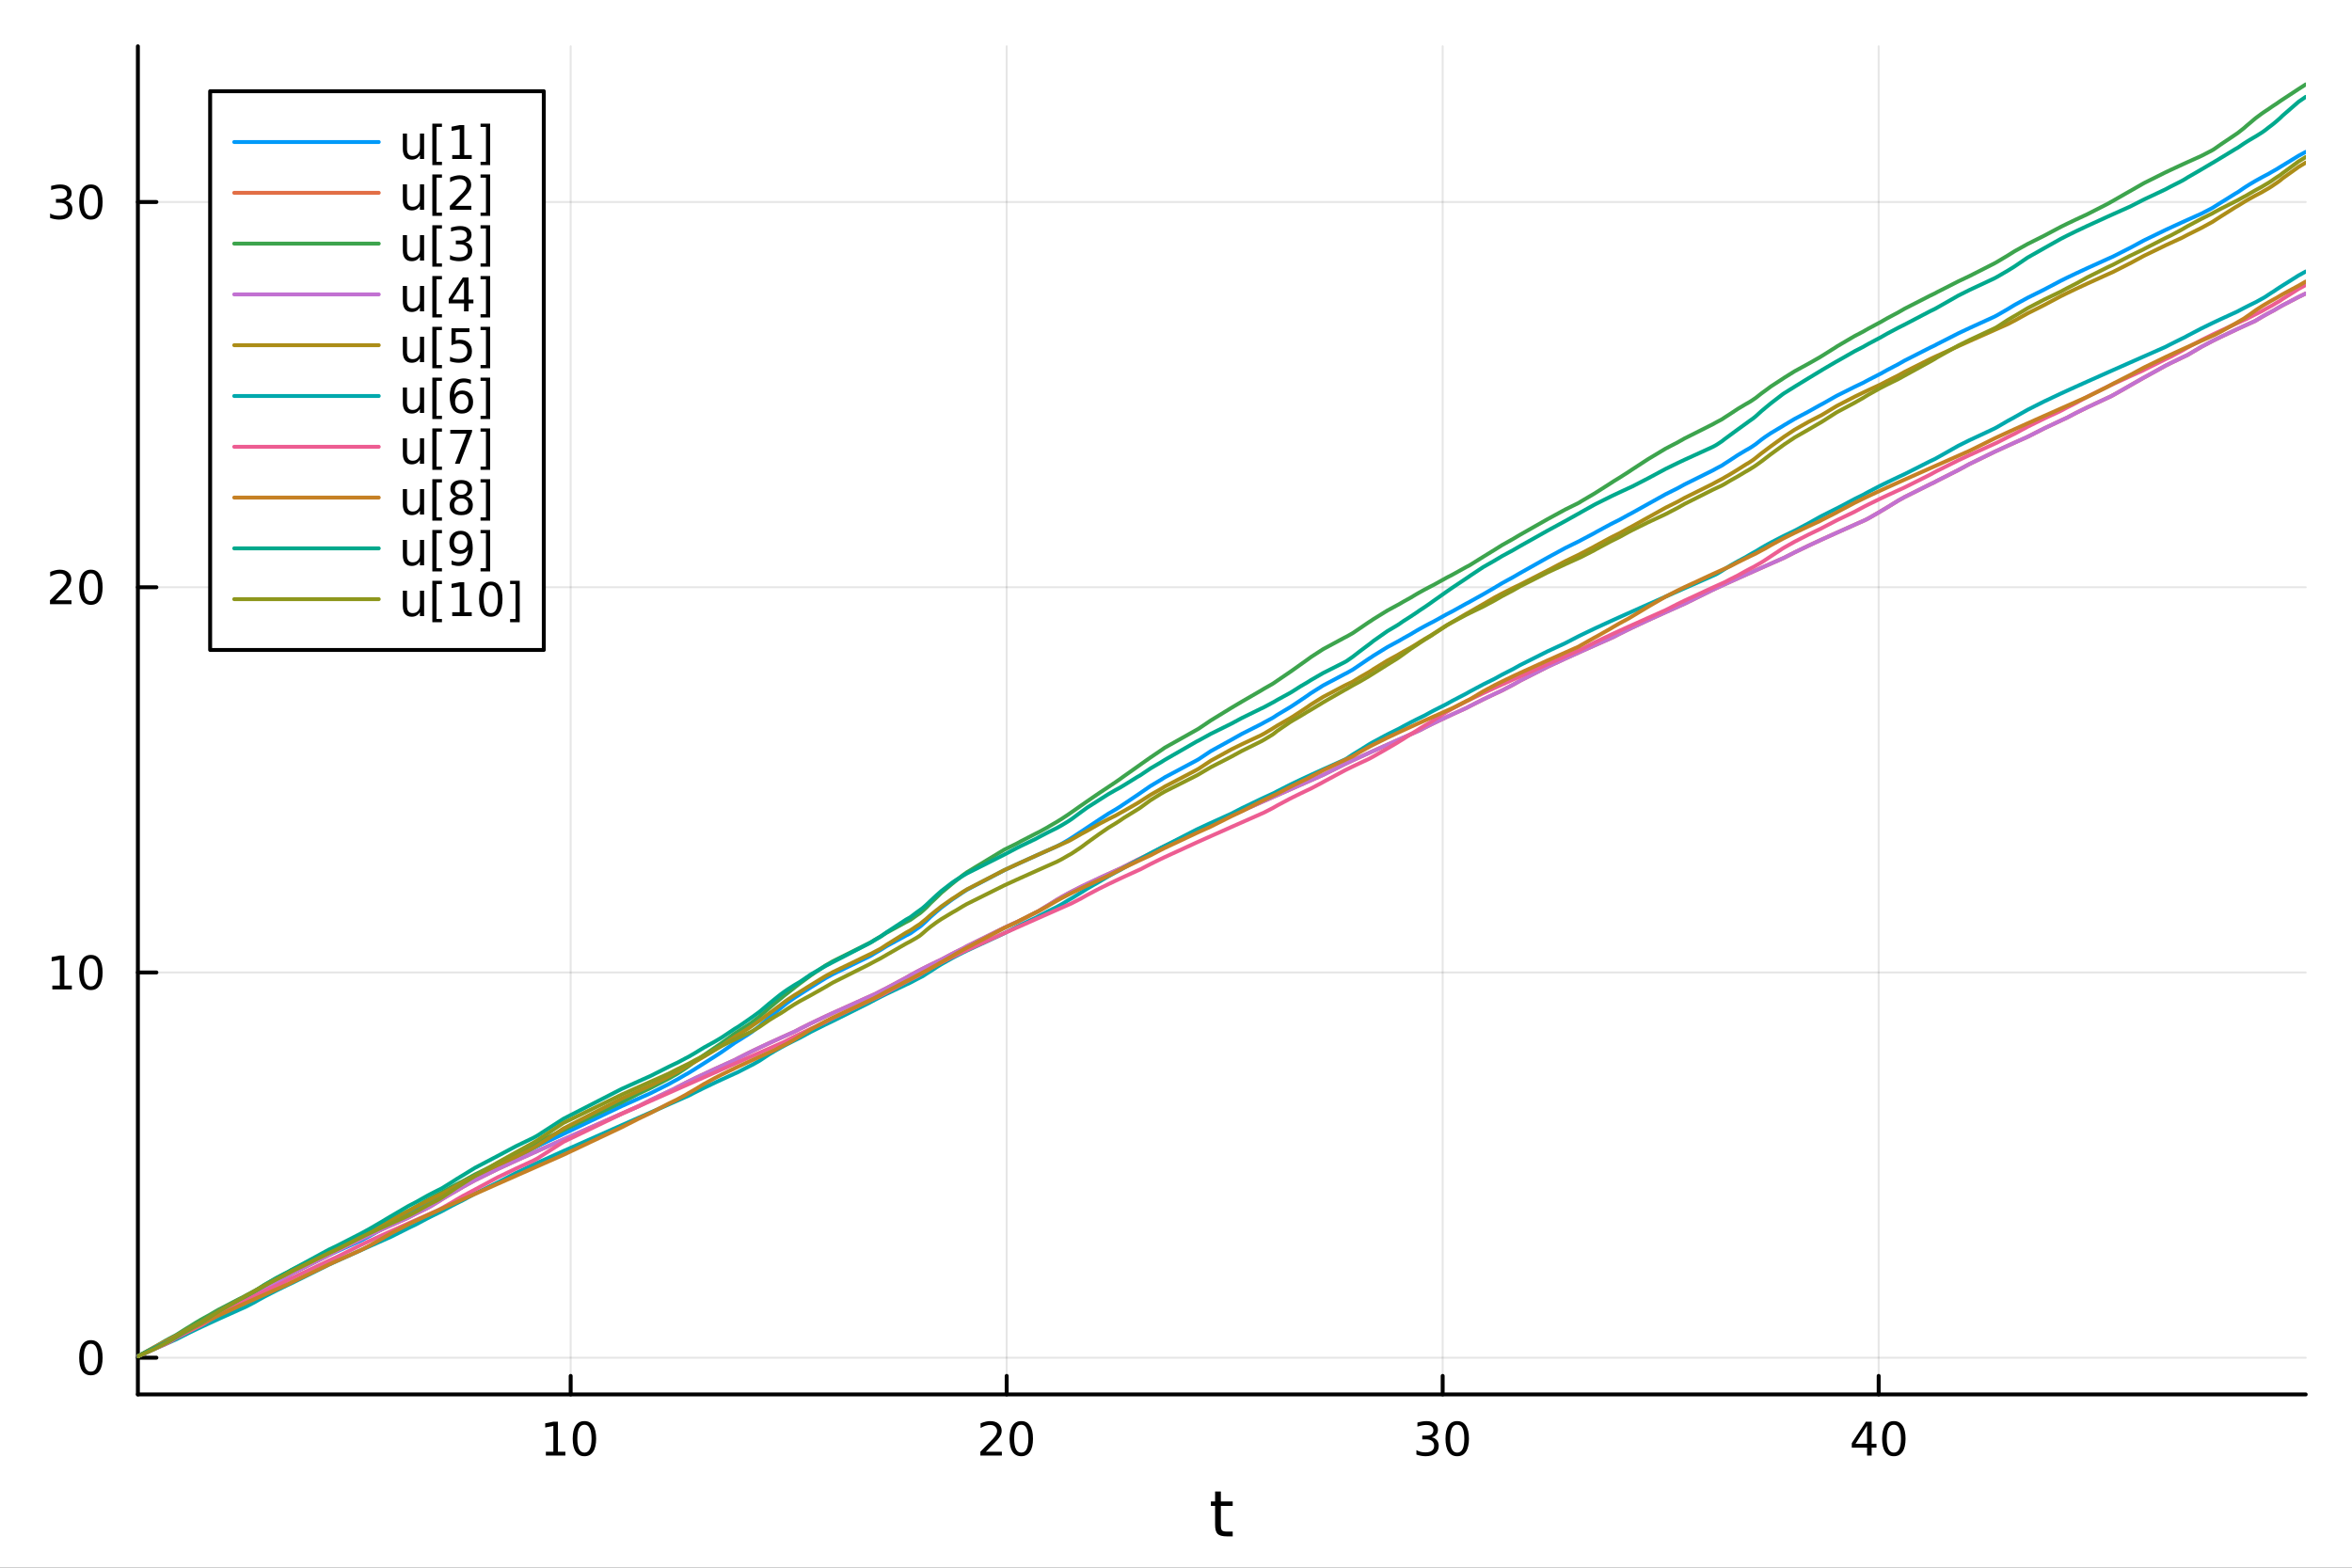 <?xml version="1.0" encoding="utf-8"?>
<svg xmlns="http://www.w3.org/2000/svg" xmlns:xlink="http://www.w3.org/1999/xlink" width="600" height="400" viewBox="0 0 2400 1600">
<rect x="0" y="0" width="2400" height="1600" fill="#333333" stroke="none"/>
<defs>
  <clipPath id="clip320">
    <rect x="0" y="0" width="2400" height="1600"/>
  </clipPath>
</defs>
<path clip-path="url(#clip320)" d="M0 1600 L2400 1600 L2400 0 L0 0  Z" fill="#ffffff" fill-rule="evenodd" fill-opacity="1"/>
<defs>
  <clipPath id="clip321">
    <rect x="480" y="0" width="1681" height="1600"/>
  </clipPath>
</defs>
<path clip-path="url(#clip320)" d="M140.696 1423.18 L2352.76 1423.18 L2352.76 47.244 L140.696 47.244  Z" fill="#ffffff" fill-rule="evenodd" fill-opacity="1"/>
<defs>
  <clipPath id="clip322">
    <rect x="140" y="47" width="2213" height="1377"/>
  </clipPath>
</defs>
<polyline clip-path="url(#clip322)" style="stroke:#000000; stroke-linecap:round; stroke-linejoin:round; stroke-width:2; stroke-opacity:0.1; fill:none" points="582.319,1423.18 582.319,47.244 "/>
<polyline clip-path="url(#clip322)" style="stroke:#000000; stroke-linecap:round; stroke-linejoin:round; stroke-width:2; stroke-opacity:0.1; fill:none" points="1027.22,1423.18 1027.22,47.244 "/>
<polyline clip-path="url(#clip322)" style="stroke:#000000; stroke-linecap:round; stroke-linejoin:round; stroke-width:2; stroke-opacity:0.1; fill:none" points="1472.11,1423.18 1472.11,47.244 "/>
<polyline clip-path="url(#clip322)" style="stroke:#000000; stroke-linecap:round; stroke-linejoin:round; stroke-width:2; stroke-opacity:0.1; fill:none" points="1917.01,1423.18 1917.01,47.244 "/>
<polyline clip-path="url(#clip320)" style="stroke:#000000; stroke-linecap:round; stroke-linejoin:round; stroke-width:4; stroke-opacity:1; fill:none" points="140.696,1423.18 2352.76,1423.18 "/>
<polyline clip-path="url(#clip320)" style="stroke:#000000; stroke-linecap:round; stroke-linejoin:round; stroke-width:4; stroke-opacity:1; fill:none" points="582.319,1423.18 582.319,1404.28 "/>
<polyline clip-path="url(#clip320)" style="stroke:#000000; stroke-linecap:round; stroke-linejoin:round; stroke-width:4; stroke-opacity:1; fill:none" points="1027.22,1423.18 1027.22,1404.28 "/>
<polyline clip-path="url(#clip320)" style="stroke:#000000; stroke-linecap:round; stroke-linejoin:round; stroke-width:4; stroke-opacity:1; fill:none" points="1472.11,1423.18 1472.11,1404.28 "/>
<polyline clip-path="url(#clip320)" style="stroke:#000000; stroke-linecap:round; stroke-linejoin:round; stroke-width:4; stroke-opacity:1; fill:none" points="1917.01,1423.18 1917.01,1404.28 "/>
<path clip-path="url(#clip320)" d="M557.006 1481.64 L564.645 1481.64 L564.645 1455.28 L556.335 1456.95 L556.335 1452.69 L564.599 1451.02 L569.275 1451.02 L569.275 1481.64 L576.914 1481.64 L576.914 1485.58 L557.006 1485.58 L557.006 1481.64 Z" fill="#000000" fill-rule="nonzero" fill-opacity="1" /><path clip-path="url(#clip320)" d="M596.358 1454.1 Q592.747 1454.1 590.918 1457.66 Q589.113 1461.2 589.113 1468.33 Q589.113 1475.44 590.918 1479.01 Q592.747 1482.55 596.358 1482.55 Q599.992 1482.55 601.798 1479.01 Q603.626 1475.44 603.626 1468.33 Q603.626 1461.2 601.798 1457.66 Q599.992 1454.1 596.358 1454.1 M596.358 1450.39 Q602.168 1450.39 605.224 1455 Q608.302 1459.58 608.302 1468.33 Q608.302 1477.06 605.224 1481.67 Q602.168 1486.25 596.358 1486.25 Q590.548 1486.25 587.469 1481.67 Q584.414 1477.06 584.414 1468.33 Q584.414 1459.58 587.469 1455 Q590.548 1450.39 596.358 1450.39 Z" fill="#000000" fill-rule="nonzero" fill-opacity="1" /><path clip-path="url(#clip320)" d="M1005.99 1481.64 L1022.31 1481.64 L1022.31 1485.58 L1000.37 1485.58 L1000.37 1481.64 Q1003.03 1478.89 1007.61 1474.26 Q1012.22 1469.61 1013.4 1468.27 Q1015.64 1465.74 1016.52 1464.01 Q1017.43 1462.25 1017.43 1460.56 Q1017.43 1457.8 1015.48 1456.07 Q1013.56 1454.33 1010.46 1454.33 Q1008.26 1454.33 1005.8 1455.09 Q1003.37 1455.86 1000.6 1457.41 L1000.6 1452.69 Q1003.42 1451.55 1005.87 1450.97 Q1008.33 1450.39 1010.36 1450.39 Q1015.74 1450.39 1018.93 1453.08 Q1022.12 1455.77 1022.12 1460.26 Q1022.12 1462.39 1021.31 1464.31 Q1020.53 1466.2 1018.42 1468.8 Q1017.84 1469.47 1014.74 1472.69 Q1011.64 1475.88 1005.99 1481.64 Z" fill="#000000" fill-rule="nonzero" fill-opacity="1" /><path clip-path="url(#clip320)" d="M1042.12 1454.1 Q1038.51 1454.1 1036.68 1457.66 Q1034.88 1461.2 1034.88 1468.33 Q1034.88 1475.44 1036.68 1479.01 Q1038.51 1482.55 1042.12 1482.55 Q1045.76 1482.55 1047.56 1479.01 Q1049.39 1475.44 1049.39 1468.33 Q1049.39 1461.2 1047.56 1457.66 Q1045.76 1454.1 1042.12 1454.1 M1042.12 1450.39 Q1047.93 1450.39 1050.99 1455 Q1054.07 1459.58 1054.07 1468.33 Q1054.07 1477.06 1050.99 1481.67 Q1047.93 1486.25 1042.12 1486.25 Q1036.31 1486.25 1033.24 1481.67 Q1030.18 1477.06 1030.18 1468.33 Q1030.18 1459.58 1033.24 1455 Q1036.31 1450.39 1042.12 1450.39 Z" fill="#000000" fill-rule="nonzero" fill-opacity="1" /><path clip-path="url(#clip320)" d="M1460.96 1466.95 Q1464.31 1467.66 1466.19 1469.93 Q1468.09 1472.2 1468.09 1475.53 Q1468.09 1480.65 1464.57 1483.45 Q1461.05 1486.25 1454.57 1486.25 Q1452.39 1486.25 1450.08 1485.81 Q1447.79 1485.39 1445.33 1484.54 L1445.33 1480.02 Q1447.28 1481.16 1449.59 1481.74 Q1451.91 1482.32 1454.43 1482.32 Q1458.83 1482.32 1461.12 1480.58 Q1463.43 1478.84 1463.43 1475.53 Q1463.43 1472.48 1461.28 1470.77 Q1459.15 1469.03 1455.33 1469.03 L1451.3 1469.03 L1451.3 1465.19 L1455.52 1465.19 Q1458.97 1465.19 1460.8 1463.82 Q1462.62 1462.43 1462.62 1459.84 Q1462.62 1457.18 1460.73 1455.77 Q1458.85 1454.33 1455.33 1454.33 Q1453.41 1454.33 1451.21 1454.75 Q1449.01 1455.16 1446.37 1456.04 L1446.37 1451.88 Q1449.04 1451.14 1451.35 1450.77 Q1453.69 1450.39 1455.75 1450.39 Q1461.07 1450.39 1464.17 1452.83 Q1467.28 1455.23 1467.28 1459.35 Q1467.28 1462.22 1465.63 1464.21 Q1463.99 1466.18 1460.96 1466.95 Z" fill="#000000" fill-rule="nonzero" fill-opacity="1" /><path clip-path="url(#clip320)" d="M1486.95 1454.1 Q1483.34 1454.1 1481.51 1457.66 Q1479.71 1461.2 1479.71 1468.33 Q1479.71 1475.44 1481.51 1479.01 Q1483.34 1482.55 1486.95 1482.55 Q1490.59 1482.55 1492.39 1479.01 Q1494.22 1475.44 1494.22 1468.33 Q1494.22 1461.2 1492.39 1457.66 Q1490.59 1454.1 1486.95 1454.1 M1486.95 1450.39 Q1492.76 1450.39 1495.82 1455 Q1498.9 1459.58 1498.9 1468.33 Q1498.9 1477.06 1495.82 1481.67 Q1492.76 1486.25 1486.95 1486.25 Q1481.14 1486.25 1478.06 1481.67 Q1475.01 1477.06 1475.01 1468.33 Q1475.01 1459.58 1478.06 1455 Q1481.14 1450.39 1486.95 1450.39 Z" fill="#000000" fill-rule="nonzero" fill-opacity="1" /><path clip-path="url(#clip320)" d="M1905.18 1455.09 L1893.38 1473.54 L1905.18 1473.54 L1905.18 1455.09 M1903.96 1451.02 L1909.84 1451.02 L1909.84 1473.54 L1914.77 1473.54 L1914.77 1477.43 L1909.84 1477.43 L1909.84 1485.58 L1905.18 1485.58 L1905.18 1477.43 L1889.58 1477.43 L1889.58 1472.92 L1903.96 1451.02 Z" fill="#000000" fill-rule="nonzero" fill-opacity="1" /><path clip-path="url(#clip320)" d="M1932.5 1454.1 Q1928.89 1454.1 1927.06 1457.66 Q1925.25 1461.2 1925.25 1468.33 Q1925.25 1475.44 1927.06 1479.01 Q1928.89 1482.55 1932.5 1482.55 Q1936.13 1482.55 1937.94 1479.01 Q1939.77 1475.44 1939.77 1468.33 Q1939.77 1461.2 1937.94 1457.66 Q1936.13 1454.1 1932.5 1454.1 M1932.5 1450.39 Q1938.31 1450.39 1941.36 1455 Q1944.44 1459.58 1944.44 1468.33 Q1944.44 1477.06 1941.36 1481.67 Q1938.31 1486.25 1932.5 1486.25 Q1926.69 1486.25 1923.61 1481.67 Q1920.55 1477.06 1920.55 1468.33 Q1920.55 1459.58 1923.61 1455 Q1926.69 1450.39 1932.5 1450.39 Z" fill="#000000" fill-rule="nonzero" fill-opacity="1" /><path clip-path="url(#clip320)" d="M1245.79 1522.27 L1245.79 1532.4 L1257.85 1532.4 L1257.85 1536.95 L1245.79 1536.95 L1245.79 1556.3 Q1245.79 1560.66 1246.96 1561.9 Q1248.17 1563.14 1251.83 1563.14 L1257.85 1563.14 L1257.85 1568.04 L1251.83 1568.04 Q1245.05 1568.04 1242.48 1565.53 Q1239.9 1562.98 1239.9 1556.3 L1239.9 1536.95 L1235.6 1536.95 L1235.6 1532.4 L1239.9 1532.4 L1239.9 1522.27 L1245.79 1522.27 Z" fill="#000000" fill-rule="nonzero" fill-opacity="1" /><polyline clip-path="url(#clip322)" style="stroke:#000000; stroke-linecap:round; stroke-linejoin:round; stroke-width:2; stroke-opacity:0.1; fill:none" points="140.696,1385.69 2352.76,1385.69 "/>
<polyline clip-path="url(#clip322)" style="stroke:#000000; stroke-linecap:round; stroke-linejoin:round; stroke-width:2; stroke-opacity:0.1; fill:none" points="140.696,992.515 2352.76,992.515 "/>
<polyline clip-path="url(#clip322)" style="stroke:#000000; stroke-linecap:round; stroke-linejoin:round; stroke-width:2; stroke-opacity:0.1; fill:none" points="140.696,599.346 2352.76,599.346 "/>
<polyline clip-path="url(#clip322)" style="stroke:#000000; stroke-linecap:round; stroke-linejoin:round; stroke-width:2; stroke-opacity:0.1; fill:none" points="140.696,206.176 2352.76,206.176 "/>
<polyline clip-path="url(#clip320)" style="stroke:#000000; stroke-linecap:round; stroke-linejoin:round; stroke-width:4; stroke-opacity:1; fill:none" points="140.696,1423.18 140.696,47.244 "/>
<polyline clip-path="url(#clip320)" style="stroke:#000000; stroke-linecap:round; stroke-linejoin:round; stroke-width:4; stroke-opacity:1; fill:none" points="140.696,1385.69 159.593,1385.69 "/>
<polyline clip-path="url(#clip320)" style="stroke:#000000; stroke-linecap:round; stroke-linejoin:round; stroke-width:4; stroke-opacity:1; fill:none" points="140.696,992.515 159.593,992.515 "/>
<polyline clip-path="url(#clip320)" style="stroke:#000000; stroke-linecap:round; stroke-linejoin:round; stroke-width:4; stroke-opacity:1; fill:none" points="140.696,599.346 159.593,599.346 "/>
<polyline clip-path="url(#clip320)" style="stroke:#000000; stroke-linecap:round; stroke-linejoin:round; stroke-width:4; stroke-opacity:1; fill:none" points="140.696,206.176 159.593,206.176 "/>
<path clip-path="url(#clip320)" d="M92.751 1371.48 Q89.14 1371.48 87.311 1375.05 Q85.506 1378.59 85.506 1385.72 Q85.506 1392.83 87.311 1396.39 Q89.14 1399.93 92.751 1399.93 Q96.385 1399.93 98.191 1396.39 Q100.02 1392.83 100.02 1385.72 Q100.02 1378.59 98.191 1375.05 Q96.385 1371.48 92.751 1371.48 M92.751 1367.78 Q98.561 1367.78 101.617 1372.39 Q104.696 1376.97 104.696 1385.72 Q104.696 1394.45 101.617 1399.05 Q98.561 1403.64 92.751 1403.64 Q86.941 1403.64 83.862 1399.05 Q80.807 1394.45 80.807 1385.72 Q80.807 1376.97 83.862 1372.39 Q86.941 1367.78 92.751 1367.78 Z" fill="#000000" fill-rule="nonzero" fill-opacity="1" /><path clip-path="url(#clip320)" d="M53.4 1005.86 L61.038 1005.86 L61.038 979.495 L52.728 981.161 L52.728 976.902 L60.992 975.235 L65.668 975.235 L65.668 1005.86 L73.307 1005.86 L73.307 1009.8 L53.4 1009.8 L53.4 1005.86 Z" fill="#000000" fill-rule="nonzero" fill-opacity="1" /><path clip-path="url(#clip320)" d="M92.751 978.314 Q89.14 978.314 87.311 981.879 Q85.506 985.421 85.506 992.55 Q85.506 999.657 87.311 1003.22 Q89.14 1006.76 92.751 1006.76 Q96.385 1006.76 98.191 1003.22 Q100.02 999.657 100.02 992.55 Q100.02 985.421 98.191 981.879 Q96.385 978.314 92.751 978.314 M92.751 974.61 Q98.561 974.61 101.617 979.217 Q104.696 983.8 104.696 992.55 Q104.696 1001.28 101.617 1005.88 Q98.561 1010.47 92.751 1010.47 Q86.941 1010.47 83.862 1005.88 Q80.807 1001.28 80.807 992.55 Q80.807 983.8 83.862 979.217 Q86.941 974.61 92.751 974.61 Z" fill="#000000" fill-rule="nonzero" fill-opacity="1" /><path clip-path="url(#clip320)" d="M56.617 612.69 L72.936 612.69 L72.936 616.626 L50.992 616.626 L50.992 612.69 Q53.654 609.936 58.237 605.306 Q62.844 600.653 64.025 599.311 Q66.27 596.788 67.149 595.052 Q68.052 593.292 68.052 591.603 Q68.052 588.848 66.108 587.112 Q64.186 585.376 61.085 585.376 Q58.886 585.376 56.432 586.14 Q54.001 586.903 51.224 588.454 L51.224 583.732 Q54.048 582.598 56.501 582.019 Q58.955 581.441 60.992 581.441 Q66.362 581.441 69.557 584.126 Q72.751 586.811 72.751 591.302 Q72.751 593.431 71.941 595.353 Q71.154 597.251 69.048 599.843 Q68.469 600.515 65.367 603.732 Q62.265 606.927 56.617 612.69 Z" fill="#000000" fill-rule="nonzero" fill-opacity="1" /><path clip-path="url(#clip320)" d="M92.751 585.144 Q89.14 585.144 87.311 588.709 Q85.506 592.251 85.506 599.38 Q85.506 606.487 87.311 610.052 Q89.14 613.593 92.751 613.593 Q96.385 613.593 98.191 610.052 Q100.02 606.487 100.02 599.38 Q100.02 592.251 98.191 588.709 Q96.385 585.144 92.751 585.144 M92.751 581.441 Q98.561 581.441 101.617 586.047 Q104.696 590.63 104.696 599.38 Q104.696 608.107 101.617 612.714 Q98.561 617.297 92.751 617.297 Q86.941 617.297 83.862 612.714 Q80.807 608.107 80.807 599.38 Q80.807 590.63 83.862 586.047 Q86.941 581.441 92.751 581.441 Z" fill="#000000" fill-rule="nonzero" fill-opacity="1" /><path clip-path="url(#clip320)" d="M66.756 204.821 Q70.112 205.539 71.987 207.808 Q73.885 210.076 73.885 213.409 Q73.885 218.525 70.367 221.326 Q66.849 224.127 60.367 224.127 Q58.191 224.127 55.876 223.687 Q53.585 223.27 51.131 222.414 L51.131 217.9 Q53.075 219.034 55.39 219.613 Q57.705 220.192 60.228 220.192 Q64.626 220.192 66.918 218.456 Q69.233 216.72 69.233 213.409 Q69.233 210.354 67.08 208.641 Q64.95 206.905 61.131 206.905 L57.103 206.905 L57.103 203.062 L61.316 203.062 Q64.765 203.062 66.594 201.697 Q68.423 200.308 68.423 197.715 Q68.423 195.053 66.525 193.641 Q64.65 192.206 61.131 192.206 Q59.21 192.206 57.011 192.622 Q54.812 193.039 52.173 193.919 L52.173 189.752 Q54.835 189.011 57.15 188.641 Q59.487 188.271 61.548 188.271 Q66.872 188.271 69.974 190.701 Q73.075 193.109 73.075 197.229 Q73.075 200.099 71.432 202.09 Q69.788 204.058 66.756 204.821 Z" fill="#000000" fill-rule="nonzero" fill-opacity="1" /><path clip-path="url(#clip320)" d="M92.751 191.974 Q89.14 191.974 87.311 195.539 Q85.506 199.081 85.506 206.21 Q85.506 213.317 87.311 216.882 Q89.14 220.423 92.751 220.423 Q96.385 220.423 98.191 216.882 Q100.02 213.317 100.02 206.21 Q100.02 199.081 98.191 195.539 Q96.385 191.974 92.751 191.974 M92.751 188.271 Q98.561 188.271 101.617 192.877 Q104.696 197.46 104.696 206.21 Q104.696 214.937 101.617 219.544 Q98.561 224.127 92.751 224.127 Q86.941 224.127 83.862 219.544 Q80.807 214.937 80.807 206.21 Q80.807 197.46 83.862 192.877 Q86.941 188.271 92.751 188.271 Z" fill="#000000" fill-rule="nonzero" fill-opacity="1" /><polyline clip-path="url(#clip322)" style="stroke:#009af9; stroke-linecap:round; stroke-linejoin:round; stroke-width:4; stroke-opacity:1; fill:none" points="140.696,1384.24 140.696,1384.24 146.107,1381.42 150.027,1379.44 156.692,1376.16 168.822,1369.57 172.378,1367.75 178.752,1364.58 180.242,1363.72 191.11,1357.05 192.968,1356 198.886,1352.75 204.689,1349.7 207.163,1348.44 213.805,1345.14 220.603,1341.33 222.895,1340.1 243.65,1329.71 245.79,1328.69 247.126,1328.06 250.695,1326.09 259.689,1321.37 264.351,1318.65 269.604,1315.33 269.765,1315.23 281.868,1308.31 288.987,1304.57 293.917,1302.07 297.718,1299.89 335.45,1280.99 343.578,1277.25 368.625,1265.94 376.973,1261.6 387.359,1255.75 399.215,1248.82 416.291,1239.99 417.666,1239.31 424.301,1235.6 436.212,1228.6 440.325,1226.37 446.453,1223.17 447.435,1222.66 450.394,1221.17 451.206,1220.7 461.343,1215.06 466.128,1212.56 472.322,1209.43 484.611,1202.65 507.641,1191.29 526.339,1181.55 544.382,1171.85 547.751,1170.17 550.687,1168.73 552.335,1167.93 574.927,1157.33 634.418,1128.89 651.606,1121.21 663.704,1115.83 682.617,1106.32 687.309,1103.71 690.537,1101.98 691.698,1101.36 699.628,1096.71 702.877,1094.91 708.886,1091.23 718.224,1085.31 729.348,1078.27 735.892,1074.04 736.763,1073.43 749.815,1064.28 753.327,1062.11 754.768,1061.25 764.325,1055.15 766.454,1053.72 768.225,1052.4 774.482,1047.59 774.692,1047.44 775.388,1046.88 775.8,1046.51 784.65,1038.76 790.598,1033.82 796.278,1029.17 800.43,1025.75 803.608,1023.32 809.988,1018.83 811.176,1018.04 816.234,1014.84 816.584,1014.59 827.513,1007.56 841.99,998.563 849.755,994.296 887.084,976.174 889.127,975.066 893.051,972.67 898.536,969.495 898.553,969.483 904.257,965.912 904.684,965.655 924.603,954.766 928.783,952.672 928.878,952.617 929.687,952.077 935.318,948.046 938.153,946.153 938.511,945.919 938.608,945.848 939.836,944.847 941.444,943.435 941.911,943.035 944.725,940.47 945.964,939.286 946.105,939.14 949.509,935.79 955.789,930.269 956.886,929.38 960.618,926.189 971.676,917.998 975.48,915.511 982.787,910.521 986.611,908.116 1024.7,888.161 1037.39,882.252 1041.56,880.343 1057.01,873.355 1059.18,872.383 1059.61,872.19 1060.68,871.709 1068.78,868.088 1070.67,867.245 1078.41,863.802 1083.81,860.975 1089.91,857.426 1093.33,855.251 1094.02,854.824 1103.25,848.758 1103.87,848.38 1109.48,844.627 1121.5,836.64 1130.97,830.476 1138.44,826.115 1143.19,823.128 1144.98,821.895 1146.79,820.684 1160.56,811.448 1163.3,809.587 1163.89,809.147 1173.66,802.423 1174.32,802.004 1184.24,796.098 1188.63,793.316 1221.07,776.037 1223,774.947 1223.13,774.867 1235.54,766.589 1256.37,755.116 1267.25,748.983 1286.67,739.174 1289.92,737.353 1298.08,732.993 1298.8,732.555 1299.77,731.978 1303.52,729.485 1316.05,721.997 1318.96,720.154 1326.97,714.811 1333.86,710.138 1337.74,707.392 1349.79,699.801 1350.43,699.429 1372.02,687.982 1373.92,687.046 1374.18,686.919 1380.06,683.619 1380.96,683.052 1387.56,678.578 1396.87,672.248 1399.15,670.823 1401.24,669.377 1415.59,660.519 1425.91,654.929 1427.33,654.192 1431.99,651.453 1439.38,647.36 1445.23,643.835 1448.49,641.971 1454.07,638.907 1459.52,636.039 1462.11,634.716 1462.86,634.338 1476.29,626.868 1481.91,623.972 1496.24,616.026 1496.45,615.916 1499.32,614.437 1500.29,613.855 1513.42,606.552 1524.66,600.064 1532.75,595.185 1544.5,588.771 1545.05,588.439 1551.12,584.892 1579.18,569.103 1597.27,559.269 1610.39,552.82 1611.58,552.251 1613.36,551.253 1626.67,544.237 1628.72,543.033 1643.16,535.192 1646.26,533.614 1652.43,530.552 1661.56,525.5 1665.32,523.526 1681.66,514.407 1699.6,504.418 1712.14,498.164 1718.85,494.441 1747.49,480.224 1750.6,478.518 1752.36,477.567 1756.65,475.312 1757.63,474.724 1759.72,473.306 1765.44,469.651 1773.22,464.499 1781.37,459.64 1784.99,457.611 1787.9,455.789 1789.72,454.527 1791.48,453.347 1791.9,453.029 1797.2,448.836 1800.64,446.323 1801.48,445.736 1807.06,442.005 1818.93,434.934 1820.54,433.903 1831.33,427.507 1845.25,420.141 1856.88,413.632 1858.14,412.963 1859.87,412.06 1873.38,404.402 1875.04,403.521 1892.44,394.817 1901.28,390.631 1903.49,389.411 1906.65,387.711 1917.86,381.967 1918.95,381.429 1925.52,377.729 1937.11,371.665 1943.38,368.072 1943.47,368.024 1969.62,354.733 1973.92,352.695 1974.29,352.522 1976.6,351.246 1998.21,340.245 2009.74,334.79 2035.19,323.187 2037.66,321.869 2037.95,321.72 2048.9,315.382 2054.98,311.66 2056.27,310.91 2069.06,303.9 2085.82,295.572 2102.9,286.531 2108.95,283.548 2118.44,279.012 2129.84,273.72 2150.58,264.32 2153.7,262.924 2156.53,261.656 2157.24,261.274 2172.43,253.565 2173.55,253.021 2186.84,245.83 2188.64,244.909 2209.79,234.651 2214.96,232.245 2226.57,226.931 2229.46,225.62 2232.1,224.424 2232.11,224.42 2246.32,218.045 2256.94,212.56 2258.64,211.572 2259.79,210.812 2266,206.919 2281.07,197.532 2282.95,196.473 2284.38,195.556 2289.27,192.162 2290.24,191.521 2292.73,189.916 2295.56,188.151 2300.91,184.983 2301.72,184.518 2302.12,184.29 2307.85,181.118 2309.76,180.097 2312.19,178.82 2314.73,177.5 2318.07,175.528 2320.44,174.177 2320.46,174.162 2323.15,172.661 2326.15,170.782 2327.07,170.217 2329.19,168.944 2345.4,159.03 2352.76,155.054 "/>
<polyline clip-path="url(#clip322)" style="stroke:#e26f46; stroke-linecap:round; stroke-linejoin:round; stroke-width:4; stroke-opacity:1; fill:none" points="140.696,1384.24 140.696,1384.24 146.107,1381.85 150.027,1380.11 156.692,1376.66 168.822,1370.69 172.378,1368.99 178.752,1366 180.242,1365.3 191.11,1360.31 192.968,1359.3 198.886,1356.2 204.689,1352.81 207.163,1351.43 213.805,1347.86 220.603,1344.38 222.895,1343.23 243.65,1332.13 245.79,1330.89 247.126,1330.02 250.695,1327.76 259.689,1322.48 264.351,1319.93 269.604,1317.16 269.765,1317.06 281.868,1309.37 288.987,1304.8 293.917,1301.87 297.718,1299.72 335.45,1280.96 343.578,1276.62 368.625,1264.41 376.973,1260.55 387.359,1255.82 399.215,1250.49 416.291,1242.87 417.666,1242.14 424.301,1238.71 436.212,1232.86 440.325,1230.58 446.453,1226.84 447.435,1226.26 450.394,1224.32 451.206,1223.8 461.343,1217.75 466.128,1215.11 472.322,1211.36 484.611,1204.6 507.641,1193.25 526.339,1184.63 544.382,1176.5 547.751,1174.99 550.687,1173.68 552.335,1172.95 574.927,1162.91 634.418,1136.59 651.606,1129 663.704,1122.83 682.617,1113.82 687.309,1111.65 690.537,1109.9 691.698,1109.29 699.628,1105.2 702.877,1103.58 708.886,1100.65 718.224,1096.22 729.348,1091.07 735.892,1088.09 736.763,1087.69 749.815,1081.81 753.327,1079.95 754.768,1079.2 764.325,1074.39 766.454,1073.35 768.225,1072.49 774.482,1069.5 774.692,1069.4 775.388,1069.07 775.8,1068.88 784.65,1064.75 790.598,1062.02 796.278,1059.43 800.43,1057.56 803.608,1056.12 809.988,1053.26 811.176,1052.72 816.234,1050.06 816.584,1049.88 827.513,1044.41 841.99,1037.53 849.755,1033.95 887.084,1017.15 889.127,1016.24 893.051,1014.5 898.536,1011.64 898.553,1011.63 904.257,1008.75 904.684,1008.54 924.603,997.866 928.783,995.46 928.878,995.407 929.687,994.954 935.318,991.886 938.153,990.392 938.511,990.206 938.608,990.155 939.836,989.52 941.444,988.694 941.911,988.456 944.725,987.035 945.964,986.416 946.105,986.346 949.509,984.666 955.789,981.63 956.886,981.107 960.618,979.339 971.676,973.43 975.48,971.5 982.787,967.896 986.611,965.744 1024.7,946.894 1037.39,941.091 1041.56,939.205 1057.01,931.29 1059.18,930.232 1059.61,929.985 1060.68,929.283 1068.78,924.29 1070.67,923.191 1078.41,918.329 1083.81,915.19 1089.91,911.839 1093.33,910.034 1094.02,909.675 1103.25,905.01 1103.87,904.707 1109.48,901.983 1121.5,896.313 1130.97,891.953 1138.44,888.56 1143.19,886.418 1144.98,885.612 1146.79,884.645 1160.56,877.646 1163.3,876.314 1163.89,876.03 1173.66,871.387 1174.32,871.021 1184.24,865.746 1188.63,863.518 1221.07,848.184 1223,847.306 1223.13,847.25 1235.54,841.646 1256.37,832.348 1267.25,827.517 1286.67,818.912 1289.92,817.475 1298.08,813.866 1298.8,813.545 1299.77,813.118 1303.52,811.458 1316.05,805.919 1318.96,804.632 1326.97,801.09 1333.86,798.046 1337.74,796.332 1349.79,791.008 1350.43,790.725 1372.02,779.961 1373.92,779.059 1374.18,778.936 1380.06,776.181 1380.96,775.763 1387.56,772.721 1396.87,768.483 1399.15,767.45 1401.24,766.506 1415.59,760.07 1425.91,755.473 1427.33,754.84 1431.99,752.77 1439.38,749.489 1445.23,746.896 1448.49,745.453 1454.07,742.547 1459.52,739.799 1462.11,738.522 1462.86,738.157 1476.29,731.747 1481.91,729.136 1496.24,722.595 1496.45,722.5 1499.32,720.969 1500.29,720.456 1513.42,713.831 1524.66,708.457 1532.75,704.694 1544.5,698.518 1545.05,698.242 1551.12,694.764 1579.18,680.539 1597.27,672.144 1610.39,666.205 1611.58,665.669 1613.36,664.869 1626.67,658.92 1628.72,658.004 1643.16,651.586 1646.26,650.211 1652.43,647.001 1661.56,642.455 1665.32,640.636 1681.66,632.978 1699.6,624.823 1712.14,619.206 1718.85,616.214 1747.49,602.078 1750.6,600.631 1752.36,599.813 1756.65,597.839 1757.63,597.392 1759.72,596.434 1765.44,593.834 1773.22,590.323 1781.37,586.667 1784.99,585.048 1787.9,583.75 1789.72,582.937 1791.48,582.157 1791.9,581.968 1797.2,579.612 1800.64,578.08 1801.48,577.709 1807.06,575.23 1818.93,569.971 1820.54,569.258 1831.33,563.728 1845.25,557.009 1856.88,551.603 1858.14,551.023 1859.87,550.232 1873.38,544.109 1875.04,543.359 1892.44,535.58 1901.28,531.649 1903.49,530.666 1906.65,529.004 1917.86,522.58 1918.95,521.899 1925.52,517.971 1937.11,510.837 1943.38,507.344 1943.47,507.297 1969.62,494.215 1973.92,492.194 1974.29,491.99 1976.6,490.725 1998.21,479.784 2009.74,473.549 2035.19,461.164 2037.66,460.014 2037.95,459.883 2048.9,454.859 2054.98,452.102 2056.27,451.524 2069.06,445.779 2085.82,437.273 2102.9,429.201 2108.95,426.418 2118.44,421.42 2129.84,415.781 2150.58,406.066 2153.7,404.643 2156.53,403.119 2157.24,402.74 2172.43,394.095 2173.55,393.409 2186.84,385.853 2188.64,384.898 2209.79,373.18 2214.96,370.584 2226.57,364.974 2229.46,363.61 2232.1,362.372 2232.11,362.367 2246.32,353.977 2256.94,348.383 2258.64,347.526 2259.79,346.949 2266,343.893 2281.07,336.754 2282.95,335.883 2284.38,335.222 2289.27,332.975 2290.24,332.532 2292.73,331.399 2295.56,330.112 2300.91,327.694 2301.72,327.258 2302.12,327.008 2307.85,323.569 2309.76,322.474 2312.19,321.11 2314.73,319.709 2318.07,317.918 2320.44,316.68 2320.46,316.663 2323.15,315.053 2326.15,313.315 2327.07,312.79 2329.19,311.602 2345.4,303.145 2352.76,299.552 "/>
<polyline clip-path="url(#clip322)" style="stroke:#3da44d; stroke-linecap:round; stroke-linejoin:round; stroke-width:4; stroke-opacity:1; fill:none" points="140.696,1384.24 140.696,1384.24 146.107,1381.42 150.027,1379.12 156.692,1375.42 168.822,1368.32 172.378,1366.39 178.752,1363.06 180.242,1362.18 191.11,1355.35 192.968,1354.27 198.886,1350.5 204.689,1347.07 207.163,1345.68 213.805,1342.07 220.603,1338.04 222.895,1336.74 243.65,1326 245.79,1324.96 247.126,1324.32 250.695,1322.32 259.689,1317.54 264.351,1314.81 269.604,1311.46 269.765,1311.36 281.868,1304.42 288.987,1300.66 293.917,1298.16 297.718,1295.97 335.45,1277.06 343.578,1273.32 368.625,1262.01 376.973,1257.67 387.359,1251.82 399.215,1244.89 416.291,1236.06 417.666,1235.38 424.301,1231.67 436.212,1224.67 440.325,1222.43 446.453,1219.23 447.435,1218.73 450.394,1217.24 451.206,1216.76 461.343,1211.13 466.128,1208.63 472.322,1205.5 484.611,1198.72 507.641,1187.36 526.339,1177.61 544.382,1167.92 547.751,1166.24 550.687,1164.8 552.335,1163.99 574.927,1153.4 634.418,1124.96 651.606,1116.22 663.704,1110.46 682.617,1100.65 687.309,1098 690.537,1096.24 691.698,1095.52 699.628,1090.25 702.877,1087.99 708.886,1083.63 718.224,1076.95 729.348,1069.33 735.892,1064.87 736.763,1064.23 749.815,1054.8 753.327,1052.58 754.768,1051.7 764.325,1045.51 766.454,1044.05 768.225,1042.73 774.482,1037.88 774.692,1037.72 775.388,1037.16 775.8,1036.79 784.65,1029 790.598,1024.05 796.278,1019.39 800.43,1015.96 803.608,1013.52 809.988,1008.53 811.176,1007.57 816.234,1003.69 816.584,1003.41 827.513,995.376 841.99,985.624 849.755,981.115 887.084,962.521 889.127,961.404 893.051,958.991 898.536,955.798 898.553,955.787 904.257,952.2 904.684,951.943 924.603,941.025 928.783,938.928 928.878,938.872 929.687,938.331 935.318,934.297 938.153,932.402 938.511,932.169 938.608,932.098 939.836,931.096 941.444,929.683 941.911,929.283 944.725,926.717 945.964,925.532 946.105,925.386 949.509,921.756 955.789,915.819 956.886,914.774 960.618,911.106 971.676,901.893 975.48,898.847 982.787,893.018 986.611,890.273 1024.7,867.219 1037.39,861.014 1041.56,858.702 1057.01,850.738 1059.18,849.675 1059.61,849.466 1060.68,848.944 1068.78,844.471 1070.67,843.309 1078.41,838.813 1083.81,835.44 1089.91,831.414 1093.33,829.024 1094.02,828.557 1103.25,822.065 1103.87,821.665 1109.48,817.732 1121.5,809.483 1130.97,803.192 1138.44,798.203 1143.19,794.913 1144.98,793.582 1146.79,792.279 1160.56,782.543 1163.3,780.615 1163.89,780.161 1173.66,773.258 1174.32,772.83 1184.24,766.104 1188.63,763.06 1221.07,744.862 1223,743.748 1223.13,743.667 1235.54,735.28 1256.37,722.524 1267.25,716.07 1286.67,704.822 1289.92,702.86 1298.08,698.226 1298.8,697.768 1299.77,697.166 1303.52,694.584 1316.05,686.041 1318.96,684.026 1326.97,678.313 1333.86,673.413 1337.74,670.567 1349.79,662.756 1350.43,662.375 1372.02,650.743 1373.92,649.798 1374.18,649.669 1380.06,646.346 1380.96,645.776 1387.56,641.282 1396.87,634.934 1399.15,633.504 1401.24,632.055 1415.59,623.183 1425.91,617.588 1427.33,616.85 1431.99,614.109 1439.38,610.014 1445.23,606.487 1448.49,604.623 1454.07,601.559 1459.52,598.69 1462.11,597.366 1462.86,596.988 1476.29,589.518 1481.91,586.621 1496.24,578.675 1496.45,578.565 1499.32,577.086 1500.29,576.504 1513.42,568.324 1524.66,561.403 1532.75,556.324 1544.5,549.723 1545.05,549.385 1551.12,545.775 1579.18,529.843 1597.27,519.977 1610.39,513.516 1611.58,512.845 1613.36,511.702 1626.67,503.906 1628.72,502.618 1643.16,493.423 1646.26,491.397 1652.43,487.609 1661.56,481.792 1665.32,479.277 1681.66,468.634 1699.6,457.865 1712.14,451.34 1718.85,447.524 1747.49,433.116 1750.6,431.4 1752.36,430.445 1756.65,428.179 1757.63,427.589 1759.72,426.167 1765.44,422.503 1773.22,417.341 1781.37,412.475 1784.99,410.444 1787.9,408.62 1789.72,407.357 1791.48,406.177 1791.9,405.858 1797.2,401.663 1800.64,399.149 1801.48,398.562 1807.06,394.393 1818.93,386.687 1820.54,385.594 1831.33,378.875 1845.25,371.27 1856.88,364.649 1858.14,363.863 1859.87,362.808 1873.38,354.304 1875.04,353.207 1892.44,343.003 1901.28,338.403 1903.49,337.102 1906.65,335.301 1917.86,329.292 1918.95,328.735 1925.52,324.937 1937.11,318.756 1943.38,315.122 1943.47,315.073 1969.62,301.694 1973.92,299.649 1974.29,299.476 1976.6,298.196 1998.21,287.177 2009.74,281.718 2035.19,268.771 2037.66,267.387 2037.95,267.23 2048.9,260.676 2054.98,256.874 2056.27,256.11 2069.06,248.992 2085.82,240.592 2102.9,231.517 2108.95,228.527 2118.44,223.982 2129.84,218.684 2150.58,208.087 2153.7,206.332 2156.53,204.779 2157.24,204.331 2172.43,195.615 2173.55,195.022 2186.84,187.391 2188.64,186.429 2209.79,175.866 2214.96,173.421 2226.57,168.045 2229.46,166.722 2232.1,165.518 2232.11,165.514 2246.32,159.105 2256.94,153.607 2258.64,152.617 2259.79,151.856 2266,147.479 2281.07,137.353 2282.95,136.073 2284.38,135 2289.27,131.142 2290.24,130.335 2292.73,128.134 2295.56,125.764 2300.91,121.224 2301.72,120.578 2302.12,120.263 2307.85,116.005 2309.76,114.681 2312.19,113.054 2314.73,111.405 2318.07,109.055 2320.44,107.469 2320.46,107.451 2323.15,105.712 2326.15,103.599 2327.07,102.968 2329.19,101.554 2345.4,90.908 2352.76,86.186 "/>
<polyline clip-path="url(#clip322)" style="stroke:#c271d2; stroke-linecap:round; stroke-linejoin:round; stroke-width:4; stroke-opacity:1; fill:none" points="140.696,1384.24 140.696,1384.24 146.107,1381.85 150.027,1380.11 156.692,1376.66 168.822,1370.69 172.378,1368.99 178.752,1366 180.242,1365.3 191.11,1360.31 192.968,1359.3 198.886,1356.2 204.689,1352.81 207.163,1351.43 213.805,1347.86 220.603,1344.38 222.895,1343.23 243.65,1332.13 245.79,1330.89 247.126,1330.02 250.695,1327.76 259.689,1322.48 264.351,1319.93 269.604,1317.16 269.765,1317.06 281.868,1309.37 288.987,1304.8 293.917,1301.87 297.718,1299.72 335.45,1280.96 343.578,1276.62 368.625,1264.41 376.973,1260.55 387.359,1255.82 399.215,1250.49 416.291,1242.87 417.666,1242.14 424.301,1238.71 436.212,1232.86 440.325,1230.58 446.453,1226.84 447.435,1226.26 450.394,1224.32 451.206,1223.8 461.343,1217.75 466.128,1215.11 472.322,1211.36 484.611,1204.6 507.641,1193.25 526.339,1184.63 544.382,1176.5 547.751,1174.99 550.687,1173.68 552.335,1172.95 574.927,1162.91 634.418,1136.59 651.606,1129 663.704,1122.83 682.617,1113.82 687.309,1111.65 690.537,1109.9 691.698,1109.29 699.628,1105.2 702.877,1103.58 708.886,1100.65 718.224,1096.22 729.348,1091.07 735.892,1088.09 736.763,1087.69 749.815,1081.81 753.327,1079.95 754.768,1079.2 764.325,1074.39 766.454,1073.35 768.225,1072.49 774.482,1069.5 774.692,1069.4 775.388,1069.07 775.8,1068.88 784.65,1064.75 790.598,1062.02 796.278,1059.43 800.43,1057.56 803.608,1056.12 809.988,1053.26 811.176,1052.72 816.234,1050.06 816.584,1049.88 827.513,1044.41 841.99,1037.53 849.755,1033.95 887.084,1017.15 889.127,1016.24 893.051,1014.5 898.536,1011.64 898.553,1011.63 904.257,1008.75 904.684,1008.54 924.603,997.866 928.783,995.46 928.878,995.407 929.687,994.954 935.318,991.886 938.153,990.392 938.511,990.206 938.608,990.155 939.836,989.52 941.444,988.694 941.911,988.456 944.725,987.035 945.964,986.416 946.105,986.346 949.509,984.666 955.789,981.63 956.886,981.107 960.618,979.339 971.676,973.43 975.48,971.5 982.787,967.896 986.611,965.744 1024.7,946.894 1037.39,941.091 1041.56,939.205 1057.01,931.29 1059.18,930.232 1059.61,929.985 1060.68,929.283 1068.78,924.29 1070.67,923.191 1078.41,918.329 1083.81,915.19 1089.91,911.839 1093.33,910.034 1094.02,909.675 1103.25,905.01 1103.87,904.707 1109.48,901.983 1121.5,896.313 1130.97,891.953 1138.44,888.56 1143.19,886.418 1144.98,885.612 1146.79,884.645 1160.56,877.646 1163.3,876.314 1163.89,876.03 1173.66,871.387 1174.32,871.021 1184.24,865.746 1188.63,863.518 1221.07,848.184 1223,847.306 1223.13,847.25 1235.54,841.646 1256.37,832.348 1267.25,827.517 1286.67,818.912 1289.92,817.475 1298.08,813.866 1298.8,813.545 1299.77,813.118 1303.52,811.458 1316.05,805.919 1318.96,804.632 1326.97,801.09 1333.86,798.046 1337.74,796.332 1349.79,791.008 1350.43,790.725 1372.02,779.961 1373.92,779.059 1374.18,778.936 1380.06,776.181 1380.96,775.763 1387.56,772.721 1396.87,768.483 1399.15,767.45 1401.24,766.506 1415.59,760.07 1425.91,755.473 1427.33,754.84 1431.99,752.77 1439.38,749.489 1445.23,746.896 1448.49,745.453 1454.07,742.547 1459.52,739.799 1462.11,738.522 1462.86,738.157 1476.29,731.747 1481.91,729.136 1496.24,722.595 1496.45,722.5 1499.32,720.969 1500.29,720.456 1513.42,713.831 1524.66,708.457 1532.75,704.694 1544.5,698.518 1545.05,698.242 1551.12,694.764 1579.18,680.539 1597.27,672.144 1610.39,666.205 1611.58,665.669 1613.36,664.869 1626.67,658.92 1628.72,658.004 1643.16,651.586 1646.26,650.211 1652.43,647.001 1661.56,642.455 1665.32,640.636 1681.66,632.978 1699.6,624.823 1712.14,619.206 1718.85,616.214 1747.49,602.078 1750.6,600.631 1752.36,599.813 1756.65,597.839 1757.63,597.392 1759.72,596.434 1765.44,593.834 1773.22,590.323 1781.37,586.667 1784.99,585.048 1787.9,583.75 1789.72,582.937 1791.48,582.157 1791.9,581.968 1797.2,579.612 1800.64,578.08 1801.48,577.709 1807.06,575.23 1818.93,569.971 1820.54,569.258 1831.33,563.728 1845.25,557.009 1856.88,551.603 1858.14,551.023 1859.87,550.232 1873.38,544.109 1875.04,543.359 1892.44,535.58 1901.28,531.649 1903.49,530.666 1906.65,529.004 1917.86,522.58 1918.95,521.899 1925.52,517.971 1937.11,510.837 1943.38,507.344 1943.47,507.297 1969.62,494.215 1973.92,492.194 1974.29,491.99 1976.6,490.725 1998.21,479.784 2009.74,473.549 2035.19,461.164 2037.66,460.014 2037.95,459.883 2048.9,454.859 2054.98,452.102 2056.27,451.524 2069.06,445.779 2085.82,437.273 2102.9,429.201 2108.95,426.418 2118.44,421.42 2129.84,415.781 2150.58,406.066 2153.7,404.643 2156.53,403.119 2157.24,402.74 2172.43,394.095 2173.55,393.409 2186.84,385.853 2188.64,384.898 2209.79,373.18 2214.96,370.584 2226.57,364.974 2229.46,363.61 2232.1,362.372 2232.11,362.367 2246.32,353.977 2256.94,348.383 2258.64,347.526 2259.79,346.949 2266,343.893 2281.07,336.754 2282.95,335.883 2284.38,335.222 2289.27,332.975 2290.24,332.532 2292.73,331.399 2295.56,330.112 2300.91,327.694 2301.72,327.258 2302.12,327.008 2307.85,323.569 2309.76,322.474 2312.19,321.11 2314.73,319.709 2318.07,317.918 2320.44,316.68 2320.46,316.663 2323.15,315.053 2326.15,313.315 2327.07,312.79 2329.19,311.602 2345.4,303.145 2352.76,299.552 "/>
<polyline clip-path="url(#clip322)" style="stroke:#ac8d18; stroke-linecap:round; stroke-linejoin:round; stroke-width:4; stroke-opacity:1; fill:none" points="140.696,1384.24 140.696,1384.24 146.107,1381.42 150.027,1379.44 156.692,1376.16 168.822,1369.57 172.378,1367.75 178.752,1364.09 180.242,1363.13 191.11,1356.7 192.968,1355.67 198.886,1352.49 204.689,1349.51 207.163,1348.06 213.805,1343.84 220.603,1339.34 222.895,1337.92 243.65,1326.47 245.79,1325.38 247.126,1324.72 250.695,1322.66 259.689,1317.77 264.351,1315.36 269.604,1312.31 269.765,1312.22 281.868,1305.74 288.987,1302.16 293.917,1299.76 297.718,1297.63 335.45,1278.97 343.578,1275.24 368.625,1262.64 376.973,1258.1 387.359,1252.09 399.215,1245.05 416.291,1236.13 417.666,1235.45 424.301,1231.72 436.212,1225.51 440.325,1223.47 446.453,1220.49 447.435,1220.02 450.394,1218.61 451.206,1218.23 461.343,1212.78 466.128,1209.96 472.322,1206.51 484.611,1200.14 507.641,1189.13 526.339,1180.61 544.382,1171.44 547.751,1169.54 550.687,1167.69 552.335,1166.54 574.927,1151.81 634.418,1121.19 651.606,1113.42 663.704,1108.01 682.617,1098.48 687.309,1095.86 690.537,1094.13 691.698,1093.51 699.628,1088.85 702.877,1087.05 708.886,1083.84 718.224,1078.43 729.348,1071.77 735.892,1067.7 736.763,1067.1 749.815,1058.15 753.327,1056.01 754.768,1055.16 764.325,1049.13 766.454,1047.71 768.225,1046.4 774.482,1042.1 774.692,1041.96 775.388,1041.45 775.8,1041.11 784.65,1034.48 790.598,1030.09 796.278,1025.84 800.43,1022.65 803.608,1020.37 809.988,1016.12 811.176,1015.38 816.234,1012.31 816.584,1012.08 827.513,1005.26 841.99,996.421 849.755,992.206 887.084,974.185 889.127,973.252 893.051,971.148 898.536,968.306 898.553,968.295 904.257,964.548 904.684,964.242 924.603,951.863 928.783,949.593 928.878,949.534 929.687,949.034 935.318,945.244 938.153,943.451 938.511,943.229 938.608,943.161 939.836,942.198 941.444,940.834 941.911,940.447 944.725,938.19 945.964,937.129 946.105,936.997 949.509,933.951 955.789,928.883 956.886,928.06 960.618,925.073 971.676,917.319 975.48,914.938 982.787,910.109 986.611,907.769 1024.7,888.099 1037.39,882.217 1041.56,880.313 1057.01,873.34 1059.18,872.369 1059.61,872.177 1060.68,871.697 1068.78,868.08 1070.67,867.237 1078.41,863.796 1083.81,861.395 1089.91,858.688 1093.33,856.894 1094.02,856.476 1103.25,851.184 1103.87,850.848 1109.48,847.859 1121.5,840.985 1130.97,836.041 1138.44,832.336 1143.19,829.664 1144.98,828.686 1146.79,827.712 1160.56,819.77 1163.3,818.083 1163.89,817.729 1173.66,811.448 1174.32,811.052 1184.24,805.427 1188.63,802.735 1221.07,785.771 1223,784.688 1223.13,784.609 1235.54,776.368 1256.37,764.925 1267.25,759.56 1286.67,750.461 1289.92,748.709 1298.08,743.88 1298.8,743.408 1299.77,742.788 1303.52,740.448 1316.05,733.318 1318.96,731.533 1326.97,726.316 1333.86,721.721 1337.74,719.008 1349.79,711.492 1350.43,711.123 1372.02,699.738 1373.92,698.806 1374.18,698.679 1380.06,695.844 1380.96,695.338 1387.56,691.242 1396.87,685.96 1399.15,684.539 1401.24,683.097 1415.59,674.258 1425.91,668.677 1427.33,667.819 1431.99,665.105 1439.38,661.043 1445.23,657.535 1448.49,655.412 1454.07,651.984 1459.52,648.837 1462.11,647.187 1462.86,646.722 1476.29,638.094 1481.91,634.886 1496.24,626.425 1496.45,626.309 1499.32,624.762 1500.29,624.159 1513.42,616.644 1524.66,610.051 1532.75,605.724 1544.5,599.825 1545.05,599.559 1551.12,596.643 1579.18,582.295 1597.27,572.778 1610.39,566.441 1611.58,565.879 1613.36,564.891 1626.67,557.931 1628.72,556.733 1643.16,548.92 1646.26,547.347 1652.43,544.292 1661.56,539.247 1665.32,537.275 1681.66,528.163 1699.6,518.176 1712.14,511.923 1718.85,508.201 1747.49,493.985 1750.6,492.278 1752.36,491.328 1756.65,489.073 1757.63,488.569 1759.72,487.32 1765.44,484.054 1773.22,479.292 1781.37,474.116 1784.99,471.98 1787.9,470.084 1789.72,468.779 1791.48,467.414 1791.9,467.053 1797.2,462.804 1800.64,460.261 1801.48,459.595 1807.06,455.406 1818.93,446.858 1820.54,445.681 1831.33,438.536 1845.25,430.612 1856.88,424.642 1858.14,424.017 1859.87,423.022 1873.38,414.849 1875.04,413.923 1892.44,404.908 1901.28,400.636 1903.49,399.586 1906.65,398.101 1917.86,392.913 1918.95,392.415 1925.52,388.923 1937.11,383.102 1943.38,379.598 1943.47,379.55 1969.62,366.445 1973.92,364.422 1974.29,364.25 1976.6,363.174 1998.21,353.312 2009.74,348.138 2035.19,336.817 2037.66,335.719 2037.95,335.594 2048.9,330.741 2054.98,327.578 2056.27,326.927 2069.06,319.79 2085.82,311.375 2102.9,302.294 2108.95,299.302 2118.44,294.756 2129.84,289.457 2150.58,280.051 2153.7,278.654 2156.53,277.386 2157.24,277.004 2172.43,269.293 2173.55,268.75 2186.84,261.558 2188.64,260.637 2209.79,250.378 2214.96,247.972 2226.57,242.658 2229.46,241.107 2232.1,239.718 2232.11,239.713 2246.32,232.615 2256.94,226.823 2258.64,225.798 2259.79,225.014 2266,221.014 2281.07,211.463 2282.95,210.39 2284.38,209.586 2289.27,206.527 2290.24,205.943 2292.73,204.477 2295.56,202.852 2300.91,199.902 2301.72,199.466 2302.12,199.252 2307.85,196.254 2309.76,195.12 2312.19,193.713 2314.73,192.27 2318.07,190.158 2320.44,188.521 2320.46,188.503 2323.15,186.712 2326.15,184.549 2327.07,183.824 2329.19,182.028 2345.4,170.431 2352.76,166.012 "/>
<polyline clip-path="url(#clip322)" style="stroke:#00a9ad; stroke-linecap:round; stroke-linejoin:round; stroke-width:4; stroke-opacity:1; fill:none" points="140.696,1384.24 140.696,1384.24 146.107,1381.85 150.027,1380.11 156.692,1377.17 168.822,1371.81 172.378,1370.24 178.752,1367.42 180.242,1366.76 191.11,1361.2 192.968,1360.28 198.886,1357.41 204.689,1354.65 207.163,1353.49 213.805,1350.4 220.603,1347.28 222.895,1346.24 243.65,1336.89 245.79,1335.94 247.126,1335.34 250.695,1333.75 259.689,1329.09 264.351,1326.4 269.604,1323.52 269.765,1323.43 281.868,1317.19 288.987,1313.71 293.917,1311.35 297.718,1309.56 335.45,1290.79 343.578,1287.06 368.625,1275.77 376.973,1272.04 387.359,1267.43 399.215,1262.17 416.291,1253.56 417.666,1252.89 424.301,1249.74 436.212,1243.39 440.325,1241.32 446.453,1238.3 447.435,1237.83 450.394,1236.41 451.206,1235.95 461.343,1230.49 466.128,1228.05 472.322,1224.98 484.611,1218.27 507.641,1206.98 526.339,1197.26 544.382,1188.66 547.751,1187.11 550.687,1185.76 552.335,1185 574.927,1174.8 634.418,1148.4 651.606,1140.8 663.704,1135.45 682.617,1127.09 687.309,1125.02 690.537,1123.59 691.698,1123.08 699.628,1119.57 702.877,1118.14 708.886,1115.02 718.224,1110.38 729.348,1105.07 735.892,1102.03 736.763,1101.63 749.815,1095.67 753.327,1094.08 754.768,1093.31 764.325,1088.38 766.454,1087.32 768.225,1086.44 774.482,1082.92 774.692,1082.79 775.388,1082.35 775.8,1082.09 784.65,1076.21 790.598,1072.64 796.278,1069.43 800.43,1067.19 803.608,1065.52 809.988,1062.27 811.176,1061.68 816.234,1059.2 816.584,1059.02 827.513,1053.06 841.99,1045.81 849.755,1042.1 887.084,1023.47 889.127,1022.35 893.051,1020.26 898.536,1017.42 898.553,1017.41 904.257,1014.56 904.684,1014.35 924.603,1004.89 928.783,1002.97 928.878,1002.92 929.687,1002.48 935.318,999.489 938.153,998.027 938.511,997.844 938.608,997.795 939.836,997.171 941.444,996.36 941.911,996.086 944.725,994.225 945.964,993.43 946.105,993.34 949.509,991.225 955.789,987.059 956.886,986.37 960.618,984.093 971.676,977.862 975.48,975.853 982.787,972.132 986.611,970.242 1024.7,952.539 1037.39,945.991 1041.56,943.939 1057.01,936.607 1059.18,935.42 1059.61,935.187 1060.68,934.61 1068.78,930.391 1070.67,929.436 1078.41,925.626 1083.81,922.609 1089.91,918.894 1093.33,916.924 1094.02,916.535 1103.25,910.875 1103.87,910.519 1109.48,906.938 1121.5,900.02 1130.97,894.374 1138.44,890.291 1143.19,887.816 1144.98,886.75 1146.79,885.694 1160.56,878.21 1163.3,876.813 1163.89,876.466 1173.66,870.969 1174.32,870.614 1184.24,865.486 1188.63,863.305 1221.07,846.626 1223,845.714 1223.13,845.656 1235.54,839.893 1256.37,830.465 1267.25,824.842 1286.67,815.505 1289.92,813.997 1298.08,810.248 1298.8,809.918 1299.77,809.478 1303.52,807.467 1316.05,801.107 1318.96,799.687 1326.97,795.856 1333.86,792.636 1337.74,790.844 1349.79,785.349 1350.43,785.059 1372.02,775.372 1373.92,774.363 1374.18,774.204 1380.06,770.265 1380.96,769.692 1387.56,765.685 1396.87,759.82 1399.15,758.481 1401.24,757.284 1415.59,749.625 1425.91,744.526 1427.33,743.841 1431.99,741.25 1439.38,737.335 1445.23,734.37 1448.49,732.76 1454.07,730.052 1459.52,727.028 1462.11,725.643 1462.86,725.249 1476.29,718.452 1481.91,715.299 1496.24,707.86 1496.45,707.737 1499.32,706.09 1500.29,705.54 1513.42,698.554 1524.66,693.001 1532.75,688.556 1544.5,682.549 1545.05,682.231 1551.12,678.82 1579.18,664.751 1597.27,656.39 1610.39,649.587 1611.58,648.995 1613.36,648.116 1626.67,641.744 1628.72,640.783 1643.16,634.14 1646.26,632.733 1652.43,629.947 1661.56,625.848 1665.32,624.166 1681.66,616.894 1699.6,608.937 1712.14,603.388 1718.85,600.42 1747.49,587.756 1750.6,586.382 1752.36,585.452 1756.65,582.893 1757.63,582.244 1759.72,580.881 1765.44,577.35 1773.22,572.902 1781.37,568.56 1784.99,566.412 1787.9,564.748 1789.72,563.729 1791.48,562.765 1791.9,562.534 1797.2,559.298 1800.64,557.295 1801.48,556.821 1807.06,553.742 1818.93,547.615 1820.54,546.815 1831.33,541.6 1845.25,534.2 1856.88,527.675 1858.14,527.006 1859.87,526.1 1873.38,519.328 1875.04,518.523 1892.44,509.286 1901.28,504.953 1903.49,503.705 1906.65,501.969 1917.86,496.131 1918.95,495.586 1925.52,492.354 1937.11,486.842 1943.38,483.932 1943.47,483.891 1969.62,470.682 1973.92,468.651 1974.29,468.479 1976.6,467.205 1998.21,454.999 2009.74,449.247 2035.19,437.347 2037.66,436.014 2037.95,435.863 2048.9,429.477 2054.98,426.208 2056.27,425.429 2069.06,418.2 2085.82,409.724 2102.9,401.666 2108.95,398.886 2118.44,394.575 2129.84,389.453 2150.58,380.206 2153.7,378.823 2156.53,377.566 2157.24,377.249 2172.43,370.518 2173.55,370.023 2186.84,364.143 2188.64,363.347 2209.79,353.997 2214.96,351.302 2226.57,345.539 2229.46,344.147 2232.1,342.667 2232.11,342.662 2246.32,335.222 2256.94,330.032 2258.64,329.223 2259.79,328.677 2266,325.762 2281.07,318.839 2282.95,317.986 2284.38,317.215 2289.27,314.642 2290.24,314.142 2292.73,312.876 2295.56,311.452 2300.91,308.821 2301.72,308.427 2302.12,308.233 2307.85,305.039 2309.76,304.013 2312.19,302.526 2314.73,300.796 2318.07,298.627 2320.44,297.153 2320.46,297.137 2323.15,295.288 2326.15,293.316 2327.07,292.724 2329.19,291.394 2345.4,281.188 2352.76,277.135 "/>
<polyline clip-path="url(#clip322)" style="stroke:#ed5d92; stroke-linecap:round; stroke-linejoin:round; stroke-width:4; stroke-opacity:1; fill:none" points="140.696,1384.24 140.696,1384.24 146.107,1381.85 150.027,1380.11 156.692,1377.17 168.822,1371.81 172.378,1369.95 178.752,1366.23 180.242,1365.39 191.11,1359.6 192.968,1358.65 198.886,1355.7 204.689,1352.88 207.163,1351.49 213.805,1347.4 220.603,1343.52 222.895,1342.07 243.65,1330.48 245.79,1329.4 247.126,1328.72 250.695,1326.95 259.689,1322.59 264.351,1320.39 269.604,1317.94 269.765,1317.86 281.868,1312.31 288.987,1309.09 293.917,1306.48 297.718,1304.53 335.45,1286.66 343.578,1282.98 368.625,1270.46 376.973,1266.55 387.359,1261.79 399.215,1256.42 416.291,1248.78 417.666,1248.17 424.301,1245.22 436.212,1239.93 440.325,1238.11 446.453,1235.39 447.435,1234.88 450.394,1233.33 451.206,1232.91 461.343,1227.13 466.128,1224.19 472.322,1220.63 484.611,1214.1 507.641,1201.7 526.339,1192.74 544.382,1184.47 547.751,1182.68 550.687,1180.9 552.335,1179.79 574.927,1165.39 634.418,1136.76 651.606,1129.08 663.704,1123.7 682.617,1115.31 687.309,1113.24 690.537,1111.81 691.698,1111.29 699.628,1107.79 702.877,1106.35 708.886,1103.69 718.224,1099.56 729.348,1094.65 735.892,1091.76 736.763,1091.37 749.815,1085.6 753.327,1084.05 754.768,1083.41 764.325,1079.19 766.454,1078.25 768.225,1077.47 774.482,1074.7 774.692,1074.61 775.388,1074.3 775.8,1074.12 784.65,1070.21 790.598,1067.58 796.278,1065.07 800.43,1063.24 803.608,1061.57 809.988,1058.33 811.176,1057.74 816.234,1055.25 816.584,1055.08 827.513,1049.89 841.99,1043.21 849.755,1039.11 887.084,1021.31 889.127,1020.39 893.051,1018.61 898.536,1016.13 898.553,1016.13 904.257,1013.12 904.684,1012.86 924.603,1001.96 928.783,999.862 928.878,999.815 929.687,999.415 935.318,996.668 938.153,995.073 938.511,994.843 938.608,994.781 939.836,994.003 941.444,993.001 941.911,992.715 944.725,991.021 945.964,990.293 946.105,990.211 949.509,988.261 955.789,984.824 956.886,984.242 960.618,982.294 971.676,976.768 975.48,974.931 982.787,971.467 986.611,969.683 1024.7,952.438 1037.39,946.789 1041.56,944.937 1057.01,938.089 1059.18,937.13 1059.61,936.939 1060.68,936.464 1068.78,932.88 1070.67,932.043 1078.41,928.622 1083.81,926.231 1089.91,923.533 1093.33,922.023 1094.02,921.657 1103.25,916.929 1103.87,916.569 1109.48,913.391 1121.5,907.062 1130.97,902.383 1138.44,898.819 1143.19,896.594 1144.98,895.761 1146.79,894.923 1160.56,888.624 1163.3,887.387 1163.89,887.122 1173.66,882.03 1174.32,881.697 1184.24,876.825 1188.63,874.725 1221.07,859.843 1223,858.976 1223.13,858.921 1235.54,853.37 1256.37,844.115 1267.25,839.295 1286.67,830.7 1289.92,829.264 1298.08,825.053 1298.8,824.689 1299.77,824.123 1303.52,821.974 1316.05,815.293 1318.96,813.821 1326.97,809.877 1333.86,806.588 1337.74,804.765 1349.79,798.381 1350.43,798.001 1372.02,786.38 1373.92,785.436 1374.18,785.308 1380.06,782.442 1380.96,782.01 1387.56,778.878 1396.87,774.551 1399.15,773.309 1401.24,772.193 1415.59,763.988 1425.91,757.937 1427.33,757.029 1431.99,754.175 1439.38,749.385 1445.23,745.906 1448.49,743.796 1454.07,740.385 1459.52,737.251 1462.11,735.607 1462.86,735.079 1476.29,726.499 1481.91,723.304 1496.24,715.799 1496.45,715.693 1499.32,714.272 1500.29,713.793 1513.42,707.509 1524.66,702.303 1532.75,698.619 1544.5,693.322 1545.05,693.077 1551.12,690.362 1579.18,677.883 1597.27,669.872 1610.39,664.069 1611.58,663.543 1613.36,662.754 1626.67,655.988 1628.72,654.984 1643.16,648.131 1646.26,646.694 1652.43,643.859 1661.56,639.709 1665.32,638.011 1681.66,630.696 1699.6,622.716 1712.14,616.313 1718.85,613.05 1747.49,599.781 1750.6,598.378 1752.36,597.582 1756.65,595.654 1757.63,595.217 1759.72,594.277 1765.44,591.275 1773.22,587.359 1781.37,582.804 1784.99,580.878 1787.9,579.369 1789.72,578.437 1791.48,577.402 1791.9,577.154 1797.2,574.152 1800.64,571.992 1801.48,571.411 1807.06,567.711 1818.93,559.873 1820.54,558.903 1831.33,552.82 1845.25,545.688 1856.88,540.089 1858.14,539.493 1859.87,538.536 1873.38,531.473 1875.04,530.642 1892.44,522.296 1901.28,517.565 1903.49,516.425 1906.65,514.827 1917.86,509.346 1918.95,508.827 1925.52,505.729 1937.11,500.374 1943.38,497.52 1943.47,497.472 1969.62,484.388 1973.92,482.02 1974.29,481.822 1976.6,480.59 1998.21,469.839 2009.74,464.446 2035.19,452.906 2037.66,451.797 2037.95,451.646 2048.9,446.003 2054.98,443.013 2056.27,442.393 2069.06,435.483 2085.82,427.224 2102.9,419.27 2108.95,416.043 2118.44,411.234 2129.84,404.951 2150.58,394.651 2153.7,393.178 2156.53,391.85 2157.24,391.516 2172.43,384.534 2173.55,384.028 2186.84,378.038 2188.64,377.079 2209.79,366.54 2214.96,364.098 2226.57,357.928 2229.46,356.224 2232.1,354.713 2232.11,354.707 2246.32,347.149 2256.94,341.909 2258.64,341.094 2259.79,340.544 2266,337.611 2281.07,330.661 2282.95,329.806 2284.38,329.156 2289.27,326.943 2290.24,326.505 2292.73,325.386 2295.56,323.878 2300.91,321.111 2301.72,320.7 2302.12,320.497 2307.85,317.644 2309.76,316.551 2312.19,315.19 2314.73,313.792 2318.07,312.004 2320.44,310.569 2320.46,310.553 2323.15,308.967 2326.15,307.253 2327.07,306.654 2329.19,305.13 2345.4,294.936 2352.76,290.887 "/>
<polyline clip-path="url(#clip322)" style="stroke:#c68125; stroke-linecap:round; stroke-linejoin:round; stroke-width:4; stroke-opacity:1; fill:none" points="140.696,1384.24 140.696,1384.24 146.107,1381.42 150.027,1379.12 156.692,1375.42 168.822,1369.14 172.378,1367.38 178.752,1364.3 180.242,1363.59 191.11,1358.49 192.968,1357.64 198.886,1354.46 204.689,1351.48 207.163,1350.24 213.805,1346.97 220.603,1343.72 222.895,1342.64 243.65,1333.09 245.79,1332.13 247.126,1331.52 250.695,1329.91 259.689,1325.88 264.351,1323.8 269.604,1321.46 269.765,1321.39 281.868,1316.01 288.987,1312.85 293.917,1310.66 297.718,1308.67 335.45,1290.63 343.578,1286.94 368.625,1275.73 376.973,1271.4 387.359,1265.56 399.215,1258.64 416.291,1249.81 417.666,1249.14 424.301,1245.94 436.212,1240.35 440.325,1238.46 446.453,1235.66 447.435,1235.21 450.394,1233.87 451.206,1233.5 461.343,1228.94 466.128,1226.8 472.322,1224.03 484.611,1218.56 507.641,1208.35 526.339,1200.08 544.382,1192.11 547.751,1190.62 550.687,1189.32 552.335,1188.59 574.927,1178.61 634.418,1150.49 651.606,1141.76 663.704,1136.01 682.617,1126.2 687.309,1123.93 690.537,1122.38 691.698,1121.73 699.628,1117.45 702.877,1115.5 708.886,1112.07 718.224,1106.42 729.348,1100.35 735.892,1097.01 736.763,1096.57 749.815,1090.24 753.327,1088.59 754.768,1087.91 764.325,1083.49 766.454,1082.52 768.225,1081.71 774.482,1078.87 774.692,1078.77 775.388,1078.46 775.8,1078.27 784.65,1074.29 790.598,1071.63 796.278,1068.65 800.43,1066.54 803.608,1064.96 809.988,1061.36 811.176,1060.61 816.234,1057.54 816.584,1057.31 827.513,1050.48 841.99,1042.58 849.755,1038.67 887.084,1021.23 889.127,1020.31 893.051,1018.23 898.536,1015.41 898.553,1015.4 904.257,1012.11 904.684,1011.87 924.603,1001.55 928.783,999.527 928.878,999.473 929.687,999.014 935.318,995.917 938.153,994.412 938.511,994.224 938.608,994.173 939.836,993.533 941.444,992.702 941.911,992.463 944.725,991.032 945.964,990.41 946.105,990.339 949.509,988.371 955.789,984.907 956.886,984.226 960.618,981.977 971.676,975.805 975.48,973.501 982.787,969.337 986.611,967.268 1024.7,947.169 1037.39,941.246 1041.56,938.997 1057.01,931.186 1059.18,930.138 1059.61,929.93 1060.68,929.415 1068.78,924.982 1070.67,923.827 1078.41,919.355 1083.81,916.418 1089.91,913.245 1093.33,911.52 1094.02,911.175 1103.25,906.668 1103.87,906.374 1109.48,903.716 1121.5,898.143 1130.97,893.83 1138.44,889.902 1143.19,887.502 1144.98,886.612 1146.79,885.72 1160.56,879.132 1163.3,877.856 1163.89,877.583 1173.66,873.087 1174.32,872.785 1184.24,867.583 1188.63,865.378 1221.07,850.125 1223,849.249 1223.13,849.193 1235.54,843.599 1256.37,833.113 1267.25,827.986 1286.67,817.963 1289.92,816.388 1298.08,812.508 1298.8,812.168 1299.77,811.716 1303.52,809.968 1316.05,803.377 1318.96,801.92 1326.97,798.009 1333.86,794.738 1337.74,792.61 1349.79,786.376 1350.43,786.057 1372.02,775.75 1373.92,774.871 1374.18,774.751 1380.06,772.055 1380.96,771.567 1387.56,767.584 1396.87,762.413 1399.15,761.205 1401.24,760.116 1415.59,752.98 1425.91,748.095 1427.33,747.432 1431.99,745.276 1439.38,741.891 1445.23,739.236 1448.49,737.766 1454.07,735.256 1459.52,732.811 1462.11,731.654 1462.86,731.321 1476.29,725.336 1481.91,722.84 1496.24,715.554 1496.45,715.451 1499.32,714.059 1500.29,713.505 1513.42,705.597 1524.66,699.59 1532.75,695.534 1544.5,689.89 1545.05,689.632 1551.12,686.801 1579.18,674.056 1597.27,665.986 1610.39,660.163 1611.58,659.532 1613.36,658.448 1626.67,650.965 1628.72,649.883 1643.16,641.711 1646.26,639.83 1652.43,636.277 1661.56,631.37 1665.32,629.135 1681.66,619.279 1699.6,608.912 1712.14,602.527 1718.85,599.271 1747.49,586.015 1750.6,584.612 1752.36,583.817 1756.65,581.889 1757.63,581.452 1759.72,580.513 1765.44,577.957 1773.22,573.91 1781.37,569.862 1784.99,568.109 1787.9,566.718 1789.72,565.854 1791.48,565.027 1791.9,564.79 1797.2,561.909 1800.64,560.096 1801.48,559.663 1807.06,556.389 1818.93,549.98 1820.54,549.152 1831.33,543.794 1845.25,537.203 1856.88,531.856 1858.14,531.173 1859.87,530.25 1873.38,523.378 1875.04,522.423 1892.44,513.203 1901.28,508.875 1903.49,507.814 1906.65,506.314 1917.86,501.09 1918.95,500.59 1925.52,497.587 1937.11,492.345 1943.38,489.531 1943.47,489.492 1969.62,477.847 1973.92,475.938 1974.29,475.775 1976.6,474.752 1998.21,465.186 2009.74,460.085 2035.19,447.497 2037.66,446.337 2037.95,446.205 2048.9,441.148 2054.98,438.379 2056.27,437.799 2069.06,432.038 2085.82,424.561 2102.9,416.98 2108.95,414.298 2118.44,410.096 2129.84,405.056 2150.58,394.692 2153.7,392.957 2156.53,391.42 2157.24,391.038 2172.43,383.32 2173.55,382.776 2186.84,375.581 2188.64,374.66 2209.79,364.399 2214.96,361.993 2226.57,356.679 2229.46,355.367 2232.1,354.172 2232.11,354.167 2246.32,347.792 2256.94,343.054 2258.64,342.299 2259.79,341.787 2266,338.552 2281.07,330.171 2282.95,329.037 2284.38,328.19 2289.27,325.391 2290.24,324.768 2292.73,323.002 2295.56,321.072 2300.91,317.225 2301.72,316.671 2302.12,316.4 2307.85,312.691 2309.76,311.521 2312.19,310.07 2314.73,308.587 2318.07,306.703 2320.44,305.405 2320.46,305.391 2323.15,303.945 2326.15,302.12 2327.07,301.57 2329.19,300.33 2345.4,291.602 2352.76,287.384 "/>
<polyline clip-path="url(#clip322)" style="stroke:#00a98d; stroke-linecap:round; stroke-linejoin:round; stroke-width:4; stroke-opacity:1; fill:none" points="140.696,1384.24 140.696,1384.24 146.107,1381.42 150.027,1379.44 156.692,1376.16 168.822,1370.4 172.378,1368.75 178.752,1365.32 180.242,1364.42 191.11,1357.48 192.968,1356.39 198.886,1353.05 204.689,1349.94 207.163,1348.44 213.805,1344.12 220.603,1339.55 222.895,1338.11 243.65,1326.54 245.79,1325.45 247.126,1324.78 250.695,1323.01 259.689,1318 264.351,1315.18 269.604,1311.76 269.765,1311.65 281.868,1304.58 288.987,1300.79 293.917,1298.26 297.718,1296.06 335.45,1275.47 343.578,1271.61 368.625,1258.8 376.973,1254.24 387.359,1248.2 399.215,1241.14 416.291,1231.15 417.666,1230.42 424.301,1226.98 436.212,1220.29 440.325,1218.13 446.453,1215.02 447.435,1214.53 450.394,1213.07 451.206,1212.6 461.343,1206.34 466.128,1203.24 472.322,1199.51 484.611,1191.94 507.641,1179.88 526.339,1169.92 544.382,1161.22 547.751,1159.38 550.687,1157.57 552.335,1156.44 574.927,1141.88 634.418,1111.35 651.606,1103.59 663.704,1098.18 682.617,1088.65 687.309,1086.41 690.537,1084.89 691.698,1084.34 699.628,1080.07 702.877,1078.4 708.886,1074.91 718.224,1069.19 729.348,1063.08 735.892,1059.21 736.763,1058.64 749.815,1049.95 753.327,1047.86 754.768,1046.91 764.325,1040.33 766.454,1038.81 768.225,1037.58 774.482,1033.03 774.692,1032.87 775.388,1032.33 775.8,1031.98 784.65,1024.48 790.598,1019.67 796.278,1015.11 800.43,1012.07 803.608,1009.89 809.988,1005.81 811.176,1005.08 816.234,1002.12 816.584,1001.89 827.513,994.444 841.99,986.078 849.755,982.015 887.084,962.689 889.127,961.557 893.051,959.12 898.536,955.899 898.553,955.887 904.257,951.833 904.684,951.508 924.603,938.521 928.783,936.179 928.878,936.119 929.687,935.536 935.318,931.248 938.153,929.247 938.511,929.001 938.608,928.935 939.836,927.998 941.444,926.801 941.911,926.42 944.725,923.961 945.964,922.819 946.105,922.678 949.509,919.432 955.789,913.583 956.886,912.645 960.618,909.307 971.676,900.798 975.48,898.233 982.787,893.677 986.611,891.449 1024.7,872.265 1037.39,865.575 1041.56,863.491 1057.01,856.082 1059.18,854.889 1059.61,854.654 1060.68,854.074 1068.78,849.835 1070.67,848.877 1078.41,845.055 1083.81,842.032 1089.91,838.31 1093.33,836.059 1094.02,835.557 1103.25,828.69 1103.87,828.27 1109.48,824.18 1121.5,816.522 1130.97,810.517 1138.44,806.242 1143.19,803.674 1144.98,802.577 1146.79,801.493 1160.56,792.949 1163.3,791.409 1163.89,791.033 1173.66,784.458 1174.32,784.047 1184.24,778.236 1188.63,775.484 1221.07,756.803 1223,755.841 1223.13,755.78 1235.54,748.939 1256.37,738.635 1267.25,732.793 1286.67,723.254 1289.92,721.727 1298.08,717.335 1298.8,716.958 1299.77,716.459 1303.52,714.239 1316.05,707.391 1318.96,705.651 1326.97,700.532 1333.86,696.521 1337.74,694.066 1349.79,687.115 1350.43,686.768 1372.02,675.859 1373.92,674.789 1374.18,674.621 1380.06,670.525 1380.96,669.853 1387.56,664.73 1396.87,657.758 1399.15,656.02 1401.24,654.315 1415.59,644.206 1425.91,638.104 1427.33,637.192 1431.99,633.951 1439.38,629.248 1445.23,625.365 1448.49,623.072 1454.07,619.404 1459.52,615.646 1462.11,613.756 1462.86,613.226 1476.29,603.741 1481.91,599.864 1496.24,590.297 1496.45,590.151 1499.32,588.222 1500.29,587.5 1513.42,578.801 1524.66,572.403 1532.75,567.566 1544.5,561.192 1545.05,560.862 1551.12,557.328 1579.18,541.569 1597.27,531.742 1610.39,524.419 1611.58,523.794 1613.36,522.716 1626.67,515.272 1628.72,514.195 1643.16,506.982 1646.26,505.494 1652.43,502.577 1661.56,498.339 1665.32,496.615 1681.66,488.201 1699.6,478.571 1712.14,472.442 1718.85,469.274 1747.49,456.199 1750.6,454.549 1752.36,453.478 1756.65,450.62 1757.63,449.911 1759.72,448.249 1765.44,444.036 1773.22,438.321 1781.37,432.446 1784.99,429.777 1787.9,427.753 1789.72,426.376 1791.48,424.946 1791.9,424.571 1797.2,419.743 1800.64,416.891 1801.48,416.157 1807.06,411.574 1818.93,402.455 1820.54,401.358 1831.33,394.625 1845.25,386.095 1856.88,379.041 1858.14,378.328 1859.87,377.221 1873.38,369.315 1875.04,368.412 1892.44,358.491 1901.28,353.969 1903.49,352.684 1906.65,350.902 1917.86,344.943 1918.95,344.389 1925.52,340.61 1937.11,334.451 1943.38,331.308 1943.47,331.264 1969.62,317.564 1973.92,315.494 1974.29,315.319 1976.6,314.028 1998.21,301.722 2009.74,295.946 2035.19,284.021 2037.66,282.687 2037.95,282.535 2048.9,276.146 2054.98,272.405 2056.27,271.542 2069.06,262.834 2085.82,253.35 2102.9,243.759 2108.95,240.663 2118.44,236 2129.84,230.613 2150.58,221.127 2153.7,219.723 2156.53,218.449 2157.24,218.129 2172.43,211.341 2173.55,210.844 2186.84,204.054 2188.64,203.172 2209.79,193.192 2214.96,190.415 2226.57,184.524 2229.46,182.87 2232.1,181.178 2232.11,181.172 2246.32,172.941 2256.94,166.668 2258.64,165.729 2259.79,165.001 2266,161.253 2281.07,152.088 2282.95,151.047 2284.38,150.144 2289.27,146.789 2290.24,146.154 2292.73,144.566 2295.56,142.817 2300.91,139.674 2301.72,139.212 2302.12,138.986 2307.85,135.387 2309.76,134.086 2312.19,132.282 2314.73,130.254 2318.07,127.743 2320.44,125.859 2320.46,125.838 2323.15,123.572 2326.15,120.943 2327.07,120.086 2329.19,118.009 2345.4,103.935 2352.76,98.866 "/>
<polyline clip-path="url(#clip322)" style="stroke:#8e971d; stroke-linecap:round; stroke-linejoin:round; stroke-width:4; stroke-opacity:1; fill:none" points="140.696,1384.24 140.696,1384.24 146.107,1381.85 150.027,1380.11 156.692,1377.17 168.822,1370.98 172.378,1368.95 178.752,1364.99 180.242,1364.11 191.11,1357.29 192.968,1356.22 198.886,1352.91 204.689,1349.83 207.163,1348.35 213.805,1344.05 220.603,1340.02 222.895,1338.53 243.65,1326.71 245.79,1325.6 247.126,1324.92 250.695,1322.83 259.689,1317.89 264.351,1315.09 269.604,1312.1 269.765,1312.01 281.868,1305.61 288.987,1302.07 293.917,1299.29 297.718,1297.23 335.45,1278.9 343.578,1275.19 368.625,1262.62 376.973,1258.71 387.359,1253.93 399.215,1248.57 416.291,1240.92 417.666,1240.31 424.301,1236.85 436.212,1230.14 440.325,1227.98 446.453,1224.87 447.435,1224.29 450.394,1222.6 451.206,1222.07 461.343,1215.22 466.128,1211.92 472.322,1208 484.611,1200.16 507.641,1186.6 526.339,1176.17 544.382,1166.19 547.751,1164.2 550.687,1162.28 552.335,1161.09 574.927,1146.08 634.418,1117.13 651.606,1109.43 663.704,1104.05 682.617,1095.66 687.309,1093.21 690.537,1091.56 691.698,1090.98 699.628,1087.08 702.877,1085.52 708.886,1082.21 718.224,1077.36 729.348,1071.12 735.892,1067.71 736.763,1067.27 749.815,1060.86 753.327,1059.19 754.768,1058.51 764.325,1054.06 766.454,1053.08 768.225,1052.11 774.482,1048.34 774.692,1048.21 775.388,1047.75 775.8,1047.48 784.65,1041.34 790.598,1037.65 796.278,1034.35 800.43,1031.72 803.608,1029.54 809.988,1025.46 811.176,1024.74 816.234,1021.77 816.584,1021.57 827.513,1015.65 841.99,1007.48 849.755,1002.9 887.084,984.177 889.127,983.056 893.051,980.957 898.536,978.119 898.553,978.11 904.257,974.811 904.684,974.534 924.603,963.044 928.783,960.879 928.878,960.831 929.687,960.349 935.318,957.106 938.153,955.305 938.511,955.051 938.608,954.974 939.836,954.011 941.444,952.645 941.911,952.258 944.725,949.765 945.964,948.716 946.105,948.598 949.509,945.858 955.789,941.246 956.886,940.491 960.618,938.013 971.676,931.351 975.48,929.237 982.787,924.807 986.611,922.629 1024.7,903.669 1037.39,897.856 1041.56,895.967 1057.01,889.031 1059.18,888.063 1059.61,887.871 1060.68,887.393 1068.78,883.785 1070.67,882.944 1078.41,879.509 1083.81,876.687 1089.91,873.141 1093.33,871.248 1094.02,870.812 1103.25,864.658 1103.87,864.222 1109.48,860.005 1121.5,851.343 1130.97,844.852 1138.44,840.316 1143.19,837.245 1144.98,835.984 1146.79,834.747 1160.56,826.28 1163.3,824.522 1163.89,824.103 1173.66,816.954 1174.32,816.512 1184.24,810.337 1188.63,807.822 1221.07,791.48 1223,790.413 1223.13,790.335 1235.54,783.008 1256.37,772.309 1267.25,766.369 1286.67,756.739 1289.92,754.936 1298.08,750.006 1298.8,749.527 1299.77,748.813 1303.52,745.843 1316.05,737.237 1318.96,735.453 1326.97,730.834 1333.86,726.606 1337.74,724.37 1349.79,717.078 1350.43,716.662 1372.02,704.279 1373.92,703.297 1374.18,703.163 1380.06,699.744 1380.96,699.239 1387.56,695.655 1396.87,690.208 1399.15,688.756 1401.24,687.465 1415.59,678.419 1425.91,672.023 1427.33,671.08 1431.99,667.75 1439.38,662.384 1445.23,658.566 1448.49,656.303 1454.07,652.677 1459.52,649.379 1462.11,647.67 1462.86,647.124 1476.29,638.314 1481.91,635.057 1496.24,627.448 1496.45,627.342 1499.32,625.907 1500.29,625.424 1513.42,619.098 1524.66,613.092 1532.75,608.436 1544.5,602.232 1545.05,601.907 1551.12,598.43 1579.18,584.21 1597.27,575.816 1610.39,569.877 1611.58,569.342 1613.36,568.541 1626.67,561.708 1628.72,560.523 1643.16,552.779 1646.26,551.215 1652.43,548.175 1661.56,543.146 1665.32,541.18 1681.66,533.104 1699.6,524.736 1712.14,518.198 1718.85,514.377 1747.49,499.96 1750.6,498.5 1752.36,497.675 1756.65,495.685 1757.63,495.151 1759.72,494.017 1765.44,490.57 1773.22,486.205 1781.37,481.321 1784.99,479.284 1787.9,477.456 1789.72,476.345 1791.48,475.151 1791.9,474.867 1797.2,471.045 1800.64,468.448 1801.48,467.77 1807.06,463.512 1818.93,454.864 1820.54,453.677 1831.33,446.481 1845.25,438.52 1856.88,431.731 1858.14,431.04 1859.87,429.961 1873.38,421.314 1875.04,420.347 1892.44,411.047 1901.28,406.051 1903.49,404.675 1906.65,402.776 1917.86,396.516 1918.95,395.94 1925.52,392.552 1937.11,386.854 1943.38,383.394 1943.47,383.339 1969.62,368.974 1973.92,366.506 1974.29,366.3 1976.6,364.828 1998.21,352.717 2009.74,346.988 2035.19,335.111 2037.66,333.779 2037.95,333.603 2048.9,326.467 2054.98,322.915 2056.27,322.196 2069.06,314.548 2085.82,305.787 2102.9,297.593 2108.95,294.317 2118.44,289.454 2129.84,283.129 2150.58,272.792 2153.7,271.316 2156.53,269.985 2157.24,269.589 2172.43,261.656 2173.55,261.102 2186.84,254.697 2188.64,253.698 2209.79,242.872 2214.96,240.392 2226.57,234.164 2229.46,232.45 2232.1,230.93 2232.11,230.924 2246.32,223.335 2256.94,218.081 2258.64,217.121 2259.79,216.477 2266,213.119 2281.07,205.518 2282.95,204.609 2284.38,203.797 2289.27,201.106 2290.24,200.585 2292.73,199.27 2295.56,197.562 2300.91,194.483 2301.72,194.03 2302.12,193.807 2307.85,190.706 2309.76,189.544 2312.19,188.103 2314.73,186.63 2318.07,184.481 2320.44,182.822 2320.46,182.804 2323.15,180.991 2326.15,179.053 2327.07,178.391 2329.19,176.733 2345.4,164.824 2352.76,160.323 "/>
<path clip-path="url(#clip320)" d="M214.431 663.349 L554.896 663.349 L554.896 93.109 L214.431 93.109  Z" fill="#ffffff" fill-rule="evenodd" fill-opacity="1"/>
<polyline clip-path="url(#clip320)" style="stroke:#000000; stroke-linecap:round; stroke-linejoin:round; stroke-width:4; stroke-opacity:1; fill:none" points="214.431,663.349 554.896,663.349 554.896,93.109 214.431,93.109 214.431,663.349 "/>
<polyline clip-path="url(#clip320)" style="stroke:#009af9; stroke-linecap:round; stroke-linejoin:round; stroke-width:4; stroke-opacity:1; fill:none" points="239.009,144.949 386.48,144.949 "/>
<path clip-path="url(#clip320)" d="M411.058 151.997 L411.058 136.303 L415.318 136.303 L415.318 151.835 Q415.318 155.516 416.753 157.368 Q418.188 159.196 421.058 159.196 Q424.507 159.196 426.498 156.997 Q428.512 154.798 428.512 151.002 L428.512 136.303 L432.771 136.303 L432.771 162.229 L428.512 162.229 L428.512 158.247 Q426.961 160.608 424.901 161.766 Q422.864 162.9 420.156 162.9 Q415.688 162.9 413.373 160.122 Q411.058 157.344 411.058 151.997 M421.776 135.678 L421.776 135.678 Z" fill="#000000" fill-rule="nonzero" fill-opacity="1" /><path clip-path="url(#clip320)" d="M441.151 126.21 L450.966 126.21 L450.966 129.52 L445.41 129.52 L445.41 165.168 L450.966 165.168 L450.966 168.479 L441.151 168.479 L441.151 126.21 Z" fill="#000000" fill-rule="nonzero" fill-opacity="1" /><path clip-path="url(#clip320)" d="M461.452 158.293 L469.091 158.293 L469.091 131.928 L460.78 133.595 L460.78 129.335 L469.044 127.669 L473.72 127.669 L473.72 158.293 L481.359 158.293 L481.359 162.229 L461.452 162.229 L461.452 158.293 Z" fill="#000000" fill-rule="nonzero" fill-opacity="1" /><path clip-path="url(#clip320)" d="M500.155 126.21 L500.155 168.479 L490.34 168.479 L490.34 165.168 L495.873 165.168 L495.873 129.52 L490.34 129.52 L490.34 126.21 L500.155 126.21 Z" fill="#000000" fill-rule="nonzero" fill-opacity="1" /><polyline clip-path="url(#clip320)" style="stroke:#e26f46; stroke-linecap:round; stroke-linejoin:round; stroke-width:4; stroke-opacity:1; fill:none" points="239.009,196.789 386.48,196.789 "/>
<path clip-path="url(#clip320)" d="M411.058 203.837 L411.058 188.143 L415.318 188.143 L415.318 203.675 Q415.318 207.356 416.753 209.208 Q418.188 211.036 421.058 211.036 Q424.507 211.036 426.498 208.837 Q428.512 206.638 428.512 202.842 L428.512 188.143 L432.771 188.143 L432.771 214.069 L428.512 214.069 L428.512 210.087 Q426.961 212.448 424.901 213.606 Q422.864 214.74 420.156 214.74 Q415.688 214.74 413.373 211.962 Q411.058 209.184 411.058 203.837 M421.776 187.518 L421.776 187.518 Z" fill="#000000" fill-rule="nonzero" fill-opacity="1" /><path clip-path="url(#clip320)" d="M441.151 178.05 L450.966 178.05 L450.966 181.36 L445.41 181.36 L445.41 217.008 L450.966 217.008 L450.966 220.319 L441.151 220.319 L441.151 178.05 Z" fill="#000000" fill-rule="nonzero" fill-opacity="1" /><path clip-path="url(#clip320)" d="M464.669 210.133 L480.989 210.133 L480.989 214.069 L459.044 214.069 L459.044 210.133 Q461.706 207.379 466.29 202.749 Q470.896 198.096 472.077 196.754 Q474.322 194.231 475.202 192.495 Q476.104 190.735 476.104 189.046 Q476.104 186.291 474.16 184.555 Q472.239 182.819 469.137 182.819 Q466.938 182.819 464.484 183.583 Q462.054 184.347 459.276 185.897 L459.276 181.175 Q462.1 180.041 464.554 179.462 Q467.007 178.884 469.044 178.884 Q474.415 178.884 477.609 181.569 Q480.803 184.254 480.803 188.745 Q480.803 190.874 479.993 192.796 Q479.206 194.694 477.1 197.286 Q476.521 197.958 473.419 201.175 Q470.317 204.37 464.669 210.133 Z" fill="#000000" fill-rule="nonzero" fill-opacity="1" /><path clip-path="url(#clip320)" d="M500.155 178.05 L500.155 220.319 L490.34 220.319 L490.34 217.008 L495.873 217.008 L495.873 181.36 L490.34 181.36 L490.34 178.05 L500.155 178.05 Z" fill="#000000" fill-rule="nonzero" fill-opacity="1" /><polyline clip-path="url(#clip320)" style="stroke:#3da44d; stroke-linecap:round; stroke-linejoin:round; stroke-width:4; stroke-opacity:1; fill:none" points="239.009,248.629 386.48,248.629 "/>
<path clip-path="url(#clip320)" d="M411.058 255.677 L411.058 239.983 L415.318 239.983 L415.318 255.515 Q415.318 259.196 416.753 261.048 Q418.188 262.876 421.058 262.876 Q424.507 262.876 426.498 260.677 Q428.512 258.478 428.512 254.682 L428.512 239.983 L432.771 239.983 L432.771 265.909 L428.512 265.909 L428.512 261.927 Q426.961 264.288 424.901 265.446 Q422.864 266.58 420.156 266.58 Q415.688 266.58 413.373 263.802 Q411.058 261.024 411.058 255.677 M421.776 239.358 L421.776 239.358 Z" fill="#000000" fill-rule="nonzero" fill-opacity="1" /><path clip-path="url(#clip320)" d="M441.151 229.89 L450.966 229.89 L450.966 233.2 L445.41 233.2 L445.41 268.848 L450.966 268.848 L450.966 272.159 L441.151 272.159 L441.151 229.89 Z" fill="#000000" fill-rule="nonzero" fill-opacity="1" /><path clip-path="url(#clip320)" d="M474.808 247.274 Q478.165 247.992 480.04 250.261 Q481.938 252.529 481.938 255.862 Q481.938 260.978 478.419 263.779 Q474.901 266.58 468.419 266.58 Q466.243 266.58 463.929 266.14 Q461.637 265.723 459.183 264.867 L459.183 260.353 Q461.128 261.487 463.442 262.066 Q465.757 262.645 468.28 262.645 Q472.679 262.645 474.97 260.909 Q477.285 259.173 477.285 255.862 Q477.285 252.807 475.132 251.094 Q473.003 249.358 469.183 249.358 L465.155 249.358 L465.155 245.515 L469.368 245.515 Q472.817 245.515 474.646 244.149 Q476.475 242.761 476.475 240.168 Q476.475 237.506 474.577 236.094 Q472.702 234.659 469.183 234.659 Q467.262 234.659 465.063 235.075 Q462.864 235.492 460.225 236.372 L460.225 232.205 Q462.887 231.464 465.202 231.094 Q467.54 230.724 469.6 230.724 Q474.924 230.724 478.026 233.154 Q481.128 235.562 481.128 239.682 Q481.128 242.552 479.484 244.543 Q477.841 246.511 474.808 247.274 Z" fill="#000000" fill-rule="nonzero" fill-opacity="1" /><path clip-path="url(#clip320)" d="M500.155 229.89 L500.155 272.159 L490.34 272.159 L490.34 268.848 L495.873 268.848 L495.873 233.2 L490.34 233.2 L490.34 229.89 L500.155 229.89 Z" fill="#000000" fill-rule="nonzero" fill-opacity="1" /><polyline clip-path="url(#clip320)" style="stroke:#c271d2; stroke-linecap:round; stroke-linejoin:round; stroke-width:4; stroke-opacity:1; fill:none" points="239.009,300.469 386.48,300.469 "/>
<path clip-path="url(#clip320)" d="M411.058 307.517 L411.058 291.823 L415.318 291.823 L415.318 307.355 Q415.318 311.036 416.753 312.888 Q418.188 314.716 421.058 314.716 Q424.507 314.716 426.498 312.517 Q428.512 310.318 428.512 306.522 L428.512 291.823 L432.771 291.823 L432.771 317.749 L428.512 317.749 L428.512 313.767 Q426.961 316.128 424.901 317.286 Q422.864 318.42 420.156 318.42 Q415.688 318.42 413.373 315.642 Q411.058 312.864 411.058 307.517 M421.776 291.198 L421.776 291.198 Z" fill="#000000" fill-rule="nonzero" fill-opacity="1" /><path clip-path="url(#clip320)" d="M441.151 281.73 L450.966 281.73 L450.966 285.04 L445.41 285.04 L445.41 320.688 L450.966 320.688 L450.966 323.999 L441.151 323.999 L441.151 281.73 Z" fill="#000000" fill-rule="nonzero" fill-opacity="1" /><path clip-path="url(#clip320)" d="M473.489 287.263 L461.683 305.712 L473.489 305.712 L473.489 287.263 M472.262 283.189 L478.141 283.189 L478.141 305.712 L483.072 305.712 L483.072 309.601 L478.141 309.601 L478.141 317.749 L473.489 317.749 L473.489 309.601 L457.887 309.601 L457.887 305.087 L472.262 283.189 Z" fill="#000000" fill-rule="nonzero" fill-opacity="1" /><path clip-path="url(#clip320)" d="M500.155 281.73 L500.155 323.999 L490.34 323.999 L490.34 320.688 L495.873 320.688 L495.873 285.04 L490.34 285.04 L490.34 281.73 L500.155 281.73 Z" fill="#000000" fill-rule="nonzero" fill-opacity="1" /><polyline clip-path="url(#clip320)" style="stroke:#ac8d18; stroke-linecap:round; stroke-linejoin:round; stroke-width:4; stroke-opacity:1; fill:none" points="239.009,352.309 386.48,352.309 "/>
<path clip-path="url(#clip320)" d="M411.058 359.357 L411.058 343.663 L415.318 343.663 L415.318 359.195 Q415.318 362.876 416.753 364.728 Q418.188 366.556 421.058 366.556 Q424.507 366.556 426.498 364.357 Q428.512 362.158 428.512 358.362 L428.512 343.663 L432.771 343.663 L432.771 369.589 L428.512 369.589 L428.512 365.607 Q426.961 367.968 424.901 369.126 Q422.864 370.26 420.156 370.26 Q415.688 370.26 413.373 367.482 Q411.058 364.704 411.058 359.357 M421.776 343.038 L421.776 343.038 Z" fill="#000000" fill-rule="nonzero" fill-opacity="1" /><path clip-path="url(#clip320)" d="M441.151 333.57 L450.966 333.57 L450.966 336.88 L445.41 336.88 L445.41 372.528 L450.966 372.528 L450.966 375.839 L441.151 375.839 L441.151 333.57 Z" fill="#000000" fill-rule="nonzero" fill-opacity="1" /><path clip-path="url(#clip320)" d="M460.688 335.029 L479.044 335.029 L479.044 338.964 L464.97 338.964 L464.97 347.436 Q465.989 347.089 467.007 346.927 Q468.026 346.742 469.044 346.742 Q474.831 346.742 478.211 349.913 Q481.591 353.084 481.591 358.501 Q481.591 364.079 478.118 367.181 Q474.646 370.26 468.327 370.26 Q466.151 370.26 463.882 369.89 Q461.637 369.519 459.23 368.778 L459.23 364.079 Q461.313 365.214 463.535 365.769 Q465.757 366.325 468.234 366.325 Q472.239 366.325 474.577 364.218 Q476.915 362.112 476.915 358.501 Q476.915 354.89 474.577 352.783 Q472.239 350.677 468.234 350.677 Q466.359 350.677 464.484 351.093 Q462.632 351.51 460.688 352.39 L460.688 335.029 Z" fill="#000000" fill-rule="nonzero" fill-opacity="1" /><path clip-path="url(#clip320)" d="M500.155 333.57 L500.155 375.839 L490.34 375.839 L490.34 372.528 L495.873 372.528 L495.873 336.88 L490.34 336.88 L490.34 333.57 L500.155 333.57 Z" fill="#000000" fill-rule="nonzero" fill-opacity="1" /><polyline clip-path="url(#clip320)" style="stroke:#00a9ad; stroke-linecap:round; stroke-linejoin:round; stroke-width:4; stroke-opacity:1; fill:none" points="239.009,404.149 386.48,404.149 "/>
<path clip-path="url(#clip320)" d="M411.058 411.197 L411.058 395.503 L415.318 395.503 L415.318 411.035 Q415.318 414.716 416.753 416.568 Q418.188 418.396 421.058 418.396 Q424.507 418.396 426.498 416.197 Q428.512 413.998 428.512 410.202 L428.512 395.503 L432.771 395.503 L432.771 421.429 L428.512 421.429 L428.512 417.447 Q426.961 419.808 424.901 420.966 Q422.864 422.1 420.156 422.1 Q415.688 422.1 413.373 419.322 Q411.058 416.544 411.058 411.197 M421.776 394.878 L421.776 394.878 Z" fill="#000000" fill-rule="nonzero" fill-opacity="1" /><path clip-path="url(#clip320)" d="M441.151 385.41 L450.966 385.41 L450.966 388.72 L445.41 388.72 L445.41 424.368 L450.966 424.368 L450.966 427.679 L441.151 427.679 L441.151 385.41 Z" fill="#000000" fill-rule="nonzero" fill-opacity="1" /><path clip-path="url(#clip320)" d="M471.22 402.285 Q468.072 402.285 466.22 404.438 Q464.392 406.591 464.392 410.341 Q464.392 414.068 466.22 416.243 Q468.072 418.396 471.22 418.396 Q474.368 418.396 476.197 416.243 Q478.049 414.068 478.049 410.341 Q478.049 406.591 476.197 404.438 Q474.368 402.285 471.22 402.285 M480.503 387.633 L480.503 391.892 Q478.743 391.058 476.938 390.619 Q475.155 390.179 473.396 390.179 Q468.766 390.179 466.313 393.304 Q463.882 396.429 463.535 402.748 Q464.901 400.734 466.961 399.669 Q469.021 398.582 471.498 398.582 Q476.706 398.582 479.716 401.753 Q482.748 404.901 482.748 410.341 Q482.748 415.665 479.6 418.882 Q476.452 422.1 471.22 422.1 Q465.225 422.1 462.054 417.517 Q458.882 412.91 458.882 404.183 Q458.882 395.989 462.771 391.128 Q466.66 386.244 473.211 386.244 Q474.97 386.244 476.753 386.591 Q478.558 386.938 480.503 387.633 Z" fill="#000000" fill-rule="nonzero" fill-opacity="1" /><path clip-path="url(#clip320)" d="M500.155 385.41 L500.155 427.679 L490.34 427.679 L490.34 424.368 L495.873 424.368 L495.873 388.72 L490.34 388.72 L490.34 385.41 L500.155 385.41 Z" fill="#000000" fill-rule="nonzero" fill-opacity="1" /><polyline clip-path="url(#clip320)" style="stroke:#ed5d92; stroke-linecap:round; stroke-linejoin:round; stroke-width:4; stroke-opacity:1; fill:none" points="239.009,455.989 386.48,455.989 "/>
<path clip-path="url(#clip320)" d="M411.058 463.037 L411.058 447.343 L415.318 447.343 L415.318 462.875 Q415.318 466.556 416.753 468.408 Q418.188 470.236 421.058 470.236 Q424.507 470.236 426.498 468.037 Q428.512 465.838 428.512 462.042 L428.512 447.343 L432.771 447.343 L432.771 473.269 L428.512 473.269 L428.512 469.287 Q426.961 471.648 424.901 472.806 Q422.864 473.94 420.156 473.94 Q415.688 473.94 413.373 471.162 Q411.058 468.384 411.058 463.037 M421.776 446.718 L421.776 446.718 Z" fill="#000000" fill-rule="nonzero" fill-opacity="1" /><path clip-path="url(#clip320)" d="M441.151 437.25 L450.966 437.25 L450.966 440.56 L445.41 440.56 L445.41 476.208 L450.966 476.208 L450.966 479.519 L441.151 479.519 L441.151 437.25 Z" fill="#000000" fill-rule="nonzero" fill-opacity="1" /><path clip-path="url(#clip320)" d="M459.461 438.709 L481.683 438.709 L481.683 440.699 L469.137 473.269 L464.253 473.269 L476.058 442.644 L459.461 442.644 L459.461 438.709 Z" fill="#000000" fill-rule="nonzero" fill-opacity="1" /><path clip-path="url(#clip320)" d="M500.155 437.25 L500.155 479.519 L490.34 479.519 L490.34 476.208 L495.873 476.208 L495.873 440.56 L490.34 440.56 L490.34 437.25 L500.155 437.25 Z" fill="#000000" fill-rule="nonzero" fill-opacity="1" /><polyline clip-path="url(#clip320)" style="stroke:#c68125; stroke-linecap:round; stroke-linejoin:round; stroke-width:4; stroke-opacity:1; fill:none" points="239.009,507.829 386.48,507.829 "/>
<path clip-path="url(#clip320)" d="M411.058 514.877 L411.058 499.183 L415.318 499.183 L415.318 514.715 Q415.318 518.396 416.753 520.248 Q418.188 522.076 421.058 522.076 Q424.507 522.076 426.498 519.877 Q428.512 517.678 428.512 513.882 L428.512 499.183 L432.771 499.183 L432.771 525.109 L428.512 525.109 L428.512 521.127 Q426.961 523.488 424.901 524.646 Q422.864 525.78 420.156 525.78 Q415.688 525.78 413.373 523.002 Q411.058 520.224 411.058 514.877 M421.776 498.558 L421.776 498.558 Z" fill="#000000" fill-rule="nonzero" fill-opacity="1" /><path clip-path="url(#clip320)" d="M441.151 489.09 L450.966 489.09 L450.966 492.4 L445.41 492.4 L445.41 528.048 L450.966 528.048 L450.966 531.359 L441.151 531.359 L441.151 489.09 Z" fill="#000000" fill-rule="nonzero" fill-opacity="1" /><path clip-path="url(#clip320)" d="M470.641 508.697 Q467.308 508.697 465.387 510.479 Q463.489 512.261 463.489 515.386 Q463.489 518.511 465.387 520.294 Q467.308 522.076 470.641 522.076 Q473.975 522.076 475.896 520.294 Q477.817 518.488 477.817 515.386 Q477.817 512.261 475.896 510.479 Q473.998 508.697 470.641 508.697 M465.966 506.706 Q462.956 505.965 461.267 503.905 Q459.6 501.845 459.6 498.882 Q459.6 494.738 462.54 492.331 Q465.503 489.924 470.641 489.924 Q475.803 489.924 478.743 492.331 Q481.683 494.738 481.683 498.882 Q481.683 501.845 479.993 503.905 Q478.327 505.965 475.341 506.706 Q478.72 507.493 480.595 509.785 Q482.493 512.076 482.493 515.386 Q482.493 520.41 479.415 523.095 Q476.359 525.78 470.641 525.78 Q464.924 525.78 461.845 523.095 Q458.79 520.41 458.79 515.386 Q458.79 512.076 460.688 509.785 Q462.586 507.493 465.966 506.706 M464.253 499.322 Q464.253 502.007 465.919 503.512 Q467.609 505.016 470.641 505.016 Q473.651 505.016 475.341 503.512 Q477.053 502.007 477.053 499.322 Q477.053 496.637 475.341 495.132 Q473.651 493.627 470.641 493.627 Q467.609 493.627 465.919 495.132 Q464.253 496.637 464.253 499.322 Z" fill="#000000" fill-rule="nonzero" fill-opacity="1" /><path clip-path="url(#clip320)" d="M500.155 489.09 L500.155 531.359 L490.34 531.359 L490.34 528.048 L495.873 528.048 L495.873 492.4 L490.34 492.4 L490.34 489.09 L500.155 489.09 Z" fill="#000000" fill-rule="nonzero" fill-opacity="1" /><polyline clip-path="url(#clip320)" style="stroke:#00a98d; stroke-linecap:round; stroke-linejoin:round; stroke-width:4; stroke-opacity:1; fill:none" points="239.009,559.669 386.48,559.669 "/>
<path clip-path="url(#clip320)" d="M411.058 566.717 L411.058 551.023 L415.318 551.023 L415.318 566.555 Q415.318 570.236 416.753 572.088 Q418.188 573.916 421.058 573.916 Q424.507 573.916 426.498 571.717 Q428.512 569.518 428.512 565.722 L428.512 551.023 L432.771 551.023 L432.771 576.949 L428.512 576.949 L428.512 572.967 Q426.961 575.328 424.901 576.486 Q422.864 577.62 420.156 577.62 Q415.688 577.62 413.373 574.842 Q411.058 572.064 411.058 566.717 M421.776 550.398 L421.776 550.398 Z" fill="#000000" fill-rule="nonzero" fill-opacity="1" /><path clip-path="url(#clip320)" d="M441.151 540.93 L450.966 540.93 L450.966 544.24 L445.41 544.24 L445.41 579.888 L450.966 579.888 L450.966 583.199 L441.151 583.199 L441.151 540.93 Z" fill="#000000" fill-rule="nonzero" fill-opacity="1" /><path clip-path="url(#clip320)" d="M460.78 576.231 L460.78 571.972 Q462.54 572.805 464.345 573.245 Q466.151 573.685 467.887 573.685 Q472.516 573.685 474.947 570.583 Q477.401 567.458 477.748 561.115 Q476.405 563.106 474.345 564.171 Q472.285 565.236 469.785 565.236 Q464.6 565.236 461.567 562.111 Q458.558 558.963 458.558 553.523 Q458.558 548.199 461.706 544.981 Q464.854 541.764 470.086 541.764 Q476.081 541.764 479.229 546.37 Q482.401 550.953 482.401 559.703 Q482.401 567.875 478.512 572.759 Q474.646 577.62 468.095 577.62 Q466.336 577.62 464.53 577.273 Q462.725 576.925 460.78 576.231 M470.086 561.578 Q473.234 561.578 475.063 559.426 Q476.915 557.273 476.915 553.523 Q476.915 549.796 475.063 547.643 Q473.234 545.467 470.086 545.467 Q466.938 545.467 465.086 547.643 Q463.257 549.796 463.257 553.523 Q463.257 557.273 465.086 559.426 Q466.938 561.578 470.086 561.578 Z" fill="#000000" fill-rule="nonzero" fill-opacity="1" /><path clip-path="url(#clip320)" d="M500.155 540.93 L500.155 583.199 L490.34 583.199 L490.34 579.888 L495.873 579.888 L495.873 544.24 L490.34 544.24 L490.34 540.93 L500.155 540.93 Z" fill="#000000" fill-rule="nonzero" fill-opacity="1" /><polyline clip-path="url(#clip320)" style="stroke:#8e971d; stroke-linecap:round; stroke-linejoin:round; stroke-width:4; stroke-opacity:1; fill:none" points="239.009,611.509 386.48,611.509 "/>
<path clip-path="url(#clip320)" d="M411.058 618.557 L411.058 602.863 L415.318 602.863 L415.318 618.395 Q415.318 622.076 416.753 623.928 Q418.188 625.756 421.058 625.756 Q424.507 625.756 426.498 623.557 Q428.512 621.358 428.512 617.562 L428.512 602.863 L432.771 602.863 L432.771 628.789 L428.512 628.789 L428.512 624.807 Q426.961 627.168 424.901 628.326 Q422.864 629.46 420.156 629.46 Q415.688 629.46 413.373 626.682 Q411.058 623.904 411.058 618.557 M421.776 602.238 L421.776 602.238 Z" fill="#000000" fill-rule="nonzero" fill-opacity="1" /><path clip-path="url(#clip320)" d="M441.151 592.77 L450.966 592.77 L450.966 596.08 L445.41 596.08 L445.41 631.728 L450.966 631.728 L450.966 635.039 L441.151 635.039 L441.151 592.77 Z" fill="#000000" fill-rule="nonzero" fill-opacity="1" /><path clip-path="url(#clip320)" d="M461.452 624.853 L469.091 624.853 L469.091 598.488 L460.78 600.155 L460.78 595.895 L469.044 594.229 L473.72 594.229 L473.72 624.853 L481.359 624.853 L481.359 628.789 L461.452 628.789 L461.452 624.853 Z" fill="#000000" fill-rule="nonzero" fill-opacity="1" /><path clip-path="url(#clip320)" d="M500.803 597.307 Q497.192 597.307 495.364 600.872 Q493.558 604.414 493.558 611.543 Q493.558 618.65 495.364 622.215 Q497.192 625.756 500.803 625.756 Q504.438 625.756 506.243 622.215 Q508.072 618.65 508.072 611.543 Q508.072 604.414 506.243 600.872 Q504.438 597.307 500.803 597.307 M500.803 593.604 Q506.614 593.604 509.669 598.21 Q512.748 602.793 512.748 611.543 Q512.748 620.27 509.669 624.877 Q506.614 629.46 500.803 629.46 Q494.993 629.46 491.915 624.877 Q488.859 620.27 488.859 611.543 Q488.859 602.793 491.915 598.21 Q494.993 593.604 500.803 593.604 Z" fill="#000000" fill-rule="nonzero" fill-opacity="1" /><path clip-path="url(#clip320)" d="M530.317 592.77 L530.317 635.039 L520.502 635.039 L520.502 631.728 L526.035 631.728 L526.035 596.08 L520.502 596.08 L520.502 592.77 L530.317 592.77 Z" fill="#000000" fill-rule="nonzero" fill-opacity="1" /></svg>
